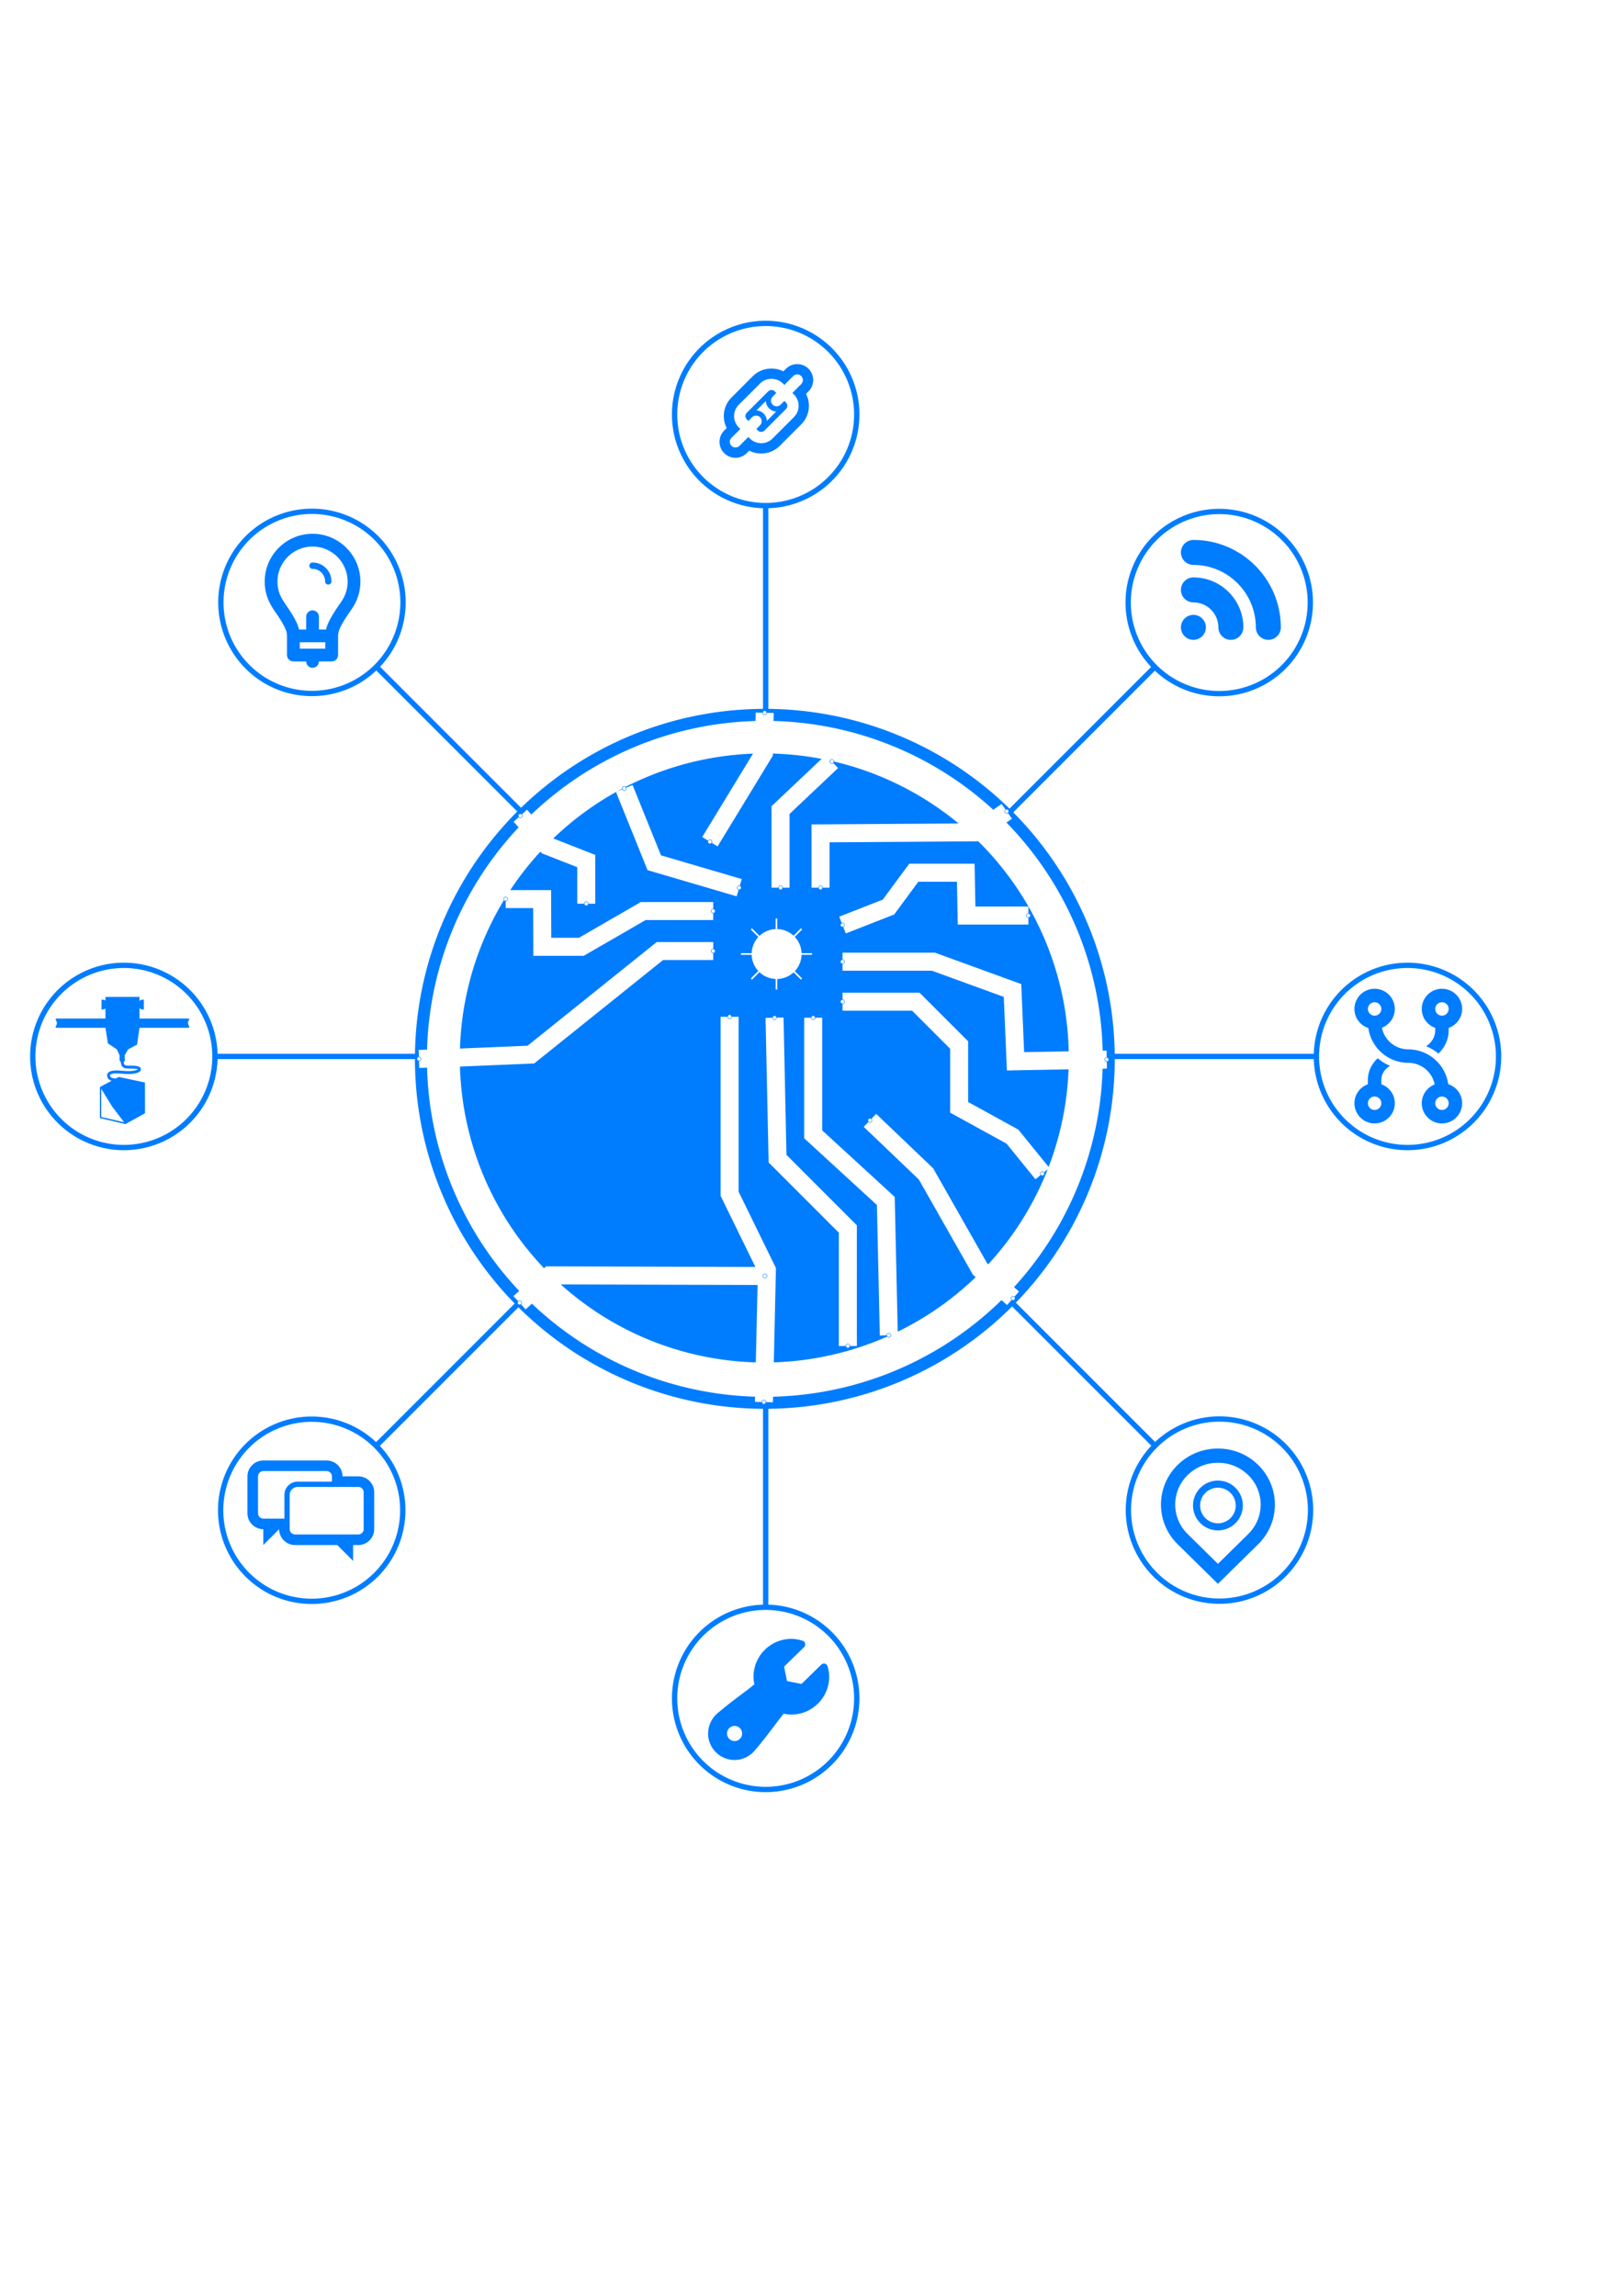 <?xml version="1.0" encoding="UTF-8" standalone="no"?>
<!-- Created with Inkscape (http://www.inkscape.org/) -->

<svg
   xmlns:dc="http://purl.org/dc/elements/1.1/"
   xmlns:cc="http://creativecommons.org/ns#"
   xmlns:rdf="http://www.w3.org/1999/02/22-rdf-syntax-ns#"
   xmlns:svg="http://www.w3.org/2000/svg"
   xmlns="http://www.w3.org/2000/svg"
   xmlns:sodipodi="http://sodipodi.sourceforge.net/DTD/sodipodi-0.dtd"
   xmlns:inkscape="http://www.inkscape.org/namespaces/inkscape"
   width="210mm"
   height="297mm"
   id="svg2"
   version="1.1"
   inkscape:version="0.48.5 r10040"
   sodipodi:docname="logoSOL.svg"
   inkscape:export-filename="D:\Desktop\logoSOL_blanco.png"
   inkscape:export-xdpi="90"
   inkscape:export-ydpi="90">
  <defs
     id="defs4">
    <marker
       inkscape:stockid="Arrow1Lstart"
       orient="auto"
       refY="0.0"
       refX="0.0"
       id="Arrow1Lstart"
       style="overflow:visible">
      <path
         id="path7727"
         d="M 0.0,0.0 L 5.0,-5.0 L -12.5,0.0 L 5.0,5.0 L 0.0,0.0 z "
         style="fill-rule:evenodd;stroke:#000000;stroke-width:1.0pt"
         transform="scale(0.8) translate(12.5,0)" />
    </marker>
    <marker
       id="marker6759"
       orient="auto"
       markerHeight="1.5"
       markerWidth="1.5">
      <path
         transform="matrix(0.15,0,0,0.15,-33.225,-6.729)"
         sodipodi:type="arc"
         style="fill:#ffffff;fill-opacity:1;stroke:#007dff;stroke-width:1;stroke-miterlimit:4;stroke-opacity:1;stroke-dasharray:none;display:inline"
         id="path6721-8-8"
         sodipodi:cx="221.5"
         sodipodi:cy="44.862183"
         sodipodi:rx="4.5"
         sodipodi:ry="4.5"
         d="m 226,44.862 a 4.5,4.5 0 1 1 -9,0 4.5,4.5 0 1 1 9,0 z" />
    </marker>
    <marker
       id="marker4431"
       orient="auto"
       markerHeight="1.5"
       markerWidth="1.5">
      <path
         transform="matrix(0.15,0,0,0.15,-33.225,-6.729)"
         sodipodi:type="arc"
         style="fill:#ffffff;fill-opacity:1;stroke:#007dff;stroke-width:1;stroke-miterlimit:4;stroke-opacity:1;stroke-dasharray:none;display:inline"
         id="path4433"
         sodipodi:cx="221.5"
         sodipodi:cy="44.862183"
         sodipodi:rx="4.5"
         sodipodi:ry="4.5"
         d="m 226,44.862 a 4.5,4.5 0 1 1 -9,0 4.5,4.5 0 1 1 9,0 z" />
    </marker>
    <marker
       id="marker4435"
       orient="auto"
       markerHeight="1.5"
       markerWidth="1.5">
      <path
         transform="matrix(0.15,0,0,0.15,-33.225,-6.729)"
         sodipodi:type="arc"
         style="fill:#ffffff;fill-opacity:1;stroke:#007dff;stroke-width:1;stroke-miterlimit:4;stroke-opacity:1;stroke-dasharray:none;display:inline"
         id="path4437"
         sodipodi:cx="221.5"
         sodipodi:cy="44.862183"
         sodipodi:rx="4.5"
         sodipodi:ry="4.5"
         d="m 226,44.862 a 4.5,4.5 0 1 1 -9,0 4.5,4.5 0 1 1 9,0 z" />
    </marker>
    <marker
       id="marker4439"
       orient="auto"
       markerHeight="1.5"
       markerWidth="1.5">
      <path
         transform="matrix(0.15,0,0,0.15,-33.225,-6.729)"
         sodipodi:type="arc"
         style="fill:#ffffff;fill-opacity:1;stroke:#007dff;stroke-width:1;stroke-miterlimit:4;stroke-opacity:1;stroke-dasharray:none;display:inline"
         id="path4441"
         sodipodi:cx="221.5"
         sodipodi:cy="44.862183"
         sodipodi:rx="4.5"
         sodipodi:ry="4.5"
         d="m 226,44.862 a 4.5,4.5 0 1 1 -9,0 4.5,4.5 0 1 1 9,0 z" />
    </marker>
    <marker
       id="marker4443"
       orient="auto"
       markerHeight="1.5"
       markerWidth="1.5">
      <path
         transform="matrix(0.15,0,0,0.15,-33.225,-6.729)"
         sodipodi:type="arc"
         style="fill:#ffffff;fill-opacity:1;stroke:#007dff;stroke-width:1;stroke-miterlimit:4;stroke-opacity:1;stroke-dasharray:none;display:inline"
         id="path4445"
         sodipodi:cx="221.5"
         sodipodi:cy="44.862183"
         sodipodi:rx="4.5"
         sodipodi:ry="4.5"
         d="m 226,44.862 a 4.5,4.5 0 1 1 -9,0 4.5,4.5 0 1 1 9,0 z" />
    </marker>
    <marker
       id="marker4447"
       orient="auto"
       markerHeight="1.5"
       markerWidth="1.5">
      <path
         transform="matrix(0.15,0,0,0.15,-33.225,-6.729)"
         sodipodi:type="arc"
         style="fill:#ffffff;fill-opacity:1;stroke:#007dff;stroke-width:1;stroke-miterlimit:4;stroke-opacity:1;stroke-dasharray:none;display:inline"
         id="path4449"
         sodipodi:cx="221.5"
         sodipodi:cy="44.862183"
         sodipodi:rx="4.5"
         sodipodi:ry="4.5"
         d="m 226,44.862 a 4.5,4.5 0 1 1 -9,0 4.5,4.5 0 1 1 9,0 z" />
    </marker>
    <marker
       id="marker4451"
       orient="auto"
       markerHeight="1.5"
       markerWidth="1.5">
      <path
         transform="matrix(0.15,0,0,0.15,-33.225,-6.729)"
         sodipodi:type="arc"
         style="fill:#ffffff;fill-opacity:1;stroke:#007dff;stroke-width:1;stroke-miterlimit:4;stroke-opacity:1;stroke-dasharray:none;display:inline"
         id="path4453"
         sodipodi:cx="221.5"
         sodipodi:cy="44.862183"
         sodipodi:rx="4.5"
         sodipodi:ry="4.5"
         d="m 226,44.862 a 4.5,4.5 0 1 1 -9,0 4.5,4.5 0 1 1 9,0 z" />
    </marker>
    <marker
       id="marker4455"
       orient="auto"
       markerHeight="1.5"
       markerWidth="1.5">
      <path
         transform="matrix(0.15,0,0,0.15,-33.225,-6.729)"
         sodipodi:type="arc"
         style="fill:#ffffff;fill-opacity:1;stroke:#007dff;stroke-width:1;stroke-miterlimit:4;stroke-opacity:1;stroke-dasharray:none;display:inline"
         id="path4457"
         sodipodi:cx="221.5"
         sodipodi:cy="44.862183"
         sodipodi:rx="4.5"
         sodipodi:ry="4.5"
         d="m 226,44.862 a 4.5,4.5 0 1 1 -9,0 4.5,4.5 0 1 1 9,0 z" />
    </marker>
    <marker
       id="marker4459"
       orient="auto"
       markerHeight="1.5"
       markerWidth="1.5">
      <path
         transform="matrix(0.15,0,0,0.15,-33.225,-6.729)"
         sodipodi:type="arc"
         style="fill:#ffffff;fill-opacity:1;stroke:#007dff;stroke-width:1;stroke-miterlimit:4;stroke-opacity:1;stroke-dasharray:none;display:inline"
         id="path4461"
         sodipodi:cx="221.5"
         sodipodi:cy="44.862183"
         sodipodi:rx="4.5"
         sodipodi:ry="4.5"
         d="m 226,44.862 a 4.5,4.5 0 1 1 -9,0 4.5,4.5 0 1 1 9,0 z" />
    </marker>
    <marker
       id="marker4463"
       orient="auto"
       markerHeight="1.5"
       markerWidth="1.5">
      <path
         transform="matrix(0.15,0,0,0.15,-33.225,-6.729)"
         sodipodi:type="arc"
         style="fill:#ffffff;fill-opacity:1;stroke:#007dff;stroke-width:1;stroke-miterlimit:4;stroke-opacity:1;stroke-dasharray:none;display:inline"
         id="path4465"
         sodipodi:cx="221.5"
         sodipodi:cy="44.862183"
         sodipodi:rx="4.5"
         sodipodi:ry="4.5"
         d="m 226,44.862 a 4.5,4.5 0 1 1 -9,0 4.5,4.5 0 1 1 9,0 z" />
    </marker>
    <marker
       id="marker4467"
       orient="auto"
       markerHeight="1.5"
       markerWidth="1.5">
      <path
         transform="matrix(0.15,0,0,0.15,-33.225,-6.729)"
         sodipodi:type="arc"
         style="fill:#ffffff;fill-opacity:1;stroke:#007dff;stroke-width:1;stroke-miterlimit:4;stroke-opacity:1;stroke-dasharray:none;display:inline"
         id="path4469"
         sodipodi:cx="221.5"
         sodipodi:cy="44.862183"
         sodipodi:rx="4.5"
         sodipodi:ry="4.5"
         d="m 226,44.862 a 4.5,4.5 0 1 1 -9,0 4.5,4.5 0 1 1 9,0 z" />
    </marker>
    <marker
       id="marker4471"
       orient="auto"
       markerHeight="1.5"
       markerWidth="1.5">
      <path
         transform="matrix(0.15,0,0,0.15,-33.225,-6.729)"
         sodipodi:type="arc"
         style="fill:#ffffff;fill-opacity:1;stroke:#007dff;stroke-width:1;stroke-miterlimit:4;stroke-opacity:1;stroke-dasharray:none;display:inline"
         id="path4473"
         sodipodi:cx="221.5"
         sodipodi:cy="44.862183"
         sodipodi:rx="4.5"
         sodipodi:ry="4.5"
         d="m 226,44.862 a 4.5,4.5 0 1 1 -9,0 4.5,4.5 0 1 1 9,0 z" />
    </marker>
    <marker
       id="marker4475"
       orient="auto"
       markerHeight="1.5"
       markerWidth="1.5">
      <path
         transform="matrix(0.15,0,0,0.15,-33.225,-6.729)"
         sodipodi:type="arc"
         style="fill:#ffffff;fill-opacity:1;stroke:#007dff;stroke-width:1;stroke-miterlimit:4;stroke-opacity:1;stroke-dasharray:none;display:inline"
         id="path4477"
         sodipodi:cx="221.5"
         sodipodi:cy="44.862183"
         sodipodi:rx="4.5"
         sodipodi:ry="4.5"
         d="m 226,44.862 a 4.5,4.5 0 1 1 -9,0 4.5,4.5 0 1 1 9,0 z" />
    </marker>
    <marker
       id="marker4479"
       orient="auto"
       markerHeight="1.5"
       markerWidth="1.5">
      <path
         transform="matrix(0.15,0,0,0.15,-33.225,-6.729)"
         sodipodi:type="arc"
         style="fill:#ffffff;fill-opacity:1;stroke:#007dff;stroke-width:1;stroke-miterlimit:4;stroke-opacity:1;stroke-dasharray:none;display:inline"
         id="path4481"
         sodipodi:cx="221.5"
         sodipodi:cy="44.862183"
         sodipodi:rx="4.5"
         sodipodi:ry="4.5"
         d="m 226,44.862 a 4.5,4.5 0 1 1 -9,0 4.5,4.5 0 1 1 9,0 z" />
    </marker>
    <marker
       id="marker4483"
       orient="auto"
       markerHeight="1.5"
       markerWidth="1.5">
      <path
         transform="matrix(0.15,0,0,0.15,-33.225,-6.729)"
         sodipodi:type="arc"
         style="fill:#ffffff;fill-opacity:1;stroke:#007dff;stroke-width:1;stroke-miterlimit:4;stroke-opacity:1;stroke-dasharray:none;display:inline"
         id="path4485"
         sodipodi:cx="221.5"
         sodipodi:cy="44.862183"
         sodipodi:rx="4.5"
         sodipodi:ry="4.5"
         d="m 226,44.862 a 4.5,4.5 0 1 1 -9,0 4.5,4.5 0 1 1 9,0 z" />
    </marker>
    <marker
       id="marker4487"
       orient="auto"
       markerHeight="1.5"
       markerWidth="1.5">
      <path
         transform="matrix(0.15,0,0,0.15,-33.225,-6.729)"
         sodipodi:type="arc"
         style="fill:#ffffff;fill-opacity:1;stroke:#007dff;stroke-width:1;stroke-miterlimit:4;stroke-opacity:1;stroke-dasharray:none;display:inline"
         id="path4489"
         sodipodi:cx="221.5"
         sodipodi:cy="44.862183"
         sodipodi:rx="4.5"
         sodipodi:ry="4.5"
         d="m 226,44.862 a 4.5,4.5 0 1 1 -9,0 4.5,4.5 0 1 1 9,0 z" />
    </marker>
    <marker
       id="marker4491"
       orient="auto"
       markerHeight="1.5"
       markerWidth="1.5">
      <path
         transform="matrix(0.15,0,0,0.15,-33.225,-6.729)"
         sodipodi:type="arc"
         style="fill:#ffffff;fill-opacity:1;stroke:#007dff;stroke-width:1;stroke-miterlimit:4;stroke-opacity:1;stroke-dasharray:none;display:inline"
         id="path4493"
         sodipodi:cx="221.5"
         sodipodi:cy="44.862183"
         sodipodi:rx="4.5"
         sodipodi:ry="4.5"
         d="m 226,44.862 a 4.5,4.5 0 1 1 -9,0 4.5,4.5 0 1 1 9,0 z" />
    </marker>
    <marker
       id="marker4495"
       orient="auto"
       markerHeight="1.5"
       markerWidth="1.5">
      <path
         transform="matrix(0.15,0,0,0.15,-33.225,-6.729)"
         sodipodi:type="arc"
         style="fill:#ffffff;fill-opacity:1;stroke:#007dff;stroke-width:1;stroke-miterlimit:4;stroke-opacity:1;stroke-dasharray:none;display:inline"
         id="path4497"
         sodipodi:cx="221.5"
         sodipodi:cy="44.862183"
         sodipodi:rx="4.5"
         sodipodi:ry="4.5"
         d="m 226,44.862 a 4.5,4.5 0 1 1 -9,0 4.5,4.5 0 1 1 9,0 z" />
    </marker>
    <marker
       id="marker4499"
       orient="auto"
       markerHeight="1.5"
       markerWidth="1.5">
      <path
         transform="matrix(0.15,0,0,0.15,-33.225,-6.729)"
         sodipodi:type="arc"
         style="fill:#ffffff;fill-opacity:1;stroke:#007dff;stroke-width:1;stroke-miterlimit:4;stroke-opacity:1;stroke-dasharray:none;display:inline"
         id="path4501"
         sodipodi:cx="221.5"
         sodipodi:cy="44.862183"
         sodipodi:rx="4.5"
         sodipodi:ry="4.5"
         d="m 226,44.862 a 4.5,4.5 0 1 1 -9,0 4.5,4.5 0 1 1 9,0 z" />
    </marker>
    <marker
       id="marker4503"
       orient="auto"
       markerHeight="1.5"
       markerWidth="1.5">
      <path
         transform="matrix(0.15,0,0,0.15,-33.225,-6.729)"
         sodipodi:type="arc"
         style="fill:#ffffff;fill-opacity:1;stroke:#007dff;stroke-width:1;stroke-miterlimit:4;stroke-opacity:1;stroke-dasharray:none;display:inline"
         id="path4505"
         sodipodi:cx="221.5"
         sodipodi:cy="44.862183"
         sodipodi:rx="4.5"
         sodipodi:ry="4.5"
         d="m 226,44.862 a 4.5,4.5 0 1 1 -9,0 4.5,4.5 0 1 1 9,0 z" />
    </marker>
    <marker
       id="marker4507"
       orient="auto"
       markerHeight="1.5"
       markerWidth="1.5">
      <path
         transform="matrix(0.15,0,0,0.15,-33.225,-6.729)"
         sodipodi:type="arc"
         style="fill:#ffffff;fill-opacity:1;stroke:#007dff;stroke-width:1;stroke-miterlimit:4;stroke-opacity:1;stroke-dasharray:none;display:inline"
         id="path4509"
         sodipodi:cx="221.5"
         sodipodi:cy="44.862183"
         sodipodi:rx="4.5"
         sodipodi:ry="4.5"
         d="m 226,44.862 a 4.5,4.5 0 1 1 -9,0 4.5,4.5 0 1 1 9,0 z" />
    </marker>
    <marker
       id="marker4511"
       orient="auto"
       markerHeight="1.5"
       markerWidth="1.5">
      <path
         transform="matrix(0.15,0,0,0.15,-33.225,-6.729)"
         sodipodi:type="arc"
         style="fill:#ffffff;fill-opacity:1;stroke:#007dff;stroke-width:1;stroke-miterlimit:4;stroke-opacity:1;stroke-dasharray:none;display:inline"
         id="path4513"
         sodipodi:cx="221.5"
         sodipodi:cy="44.862183"
         sodipodi:rx="4.5"
         sodipodi:ry="4.5"
         d="m 226,44.862 a 4.5,4.5 0 1 1 -9,0 4.5,4.5 0 1 1 9,0 z" />
    </marker>
    <marker
       id="marker4515"
       orient="auto"
       markerHeight="1.5"
       markerWidth="1.5">
      <path
         transform="matrix(0.15,0,0,0.15,-33.225,-6.729)"
         sodipodi:type="arc"
         style="fill:#ffffff;fill-opacity:1;stroke:#007dff;stroke-width:1;stroke-miterlimit:4;stroke-opacity:1;stroke-dasharray:none;display:inline"
         id="path4517"
         sodipodi:cx="221.5"
         sodipodi:cy="44.862183"
         sodipodi:rx="4.5"
         sodipodi:ry="4.5"
         d="m 226,44.862 a 4.5,4.5 0 1 1 -9,0 4.5,4.5 0 1 1 9,0 z" />
    </marker>
    <marker
       id="marker4519"
       orient="auto"
       markerHeight="1.5"
       markerWidth="1.5">
      <path
         transform="matrix(0.15,0,0,0.15,-33.225,-6.729)"
         sodipodi:type="arc"
         style="fill:#ffffff;fill-opacity:1;stroke:#007dff;stroke-width:1;stroke-miterlimit:4;stroke-opacity:1;stroke-dasharray:none;display:inline"
         id="path4521"
         sodipodi:cx="221.5"
         sodipodi:cy="44.862183"
         sodipodi:rx="4.5"
         sodipodi:ry="4.5"
         d="m 226,44.862 a 4.5,4.5 0 1 1 -9,0 4.5,4.5 0 1 1 9,0 z" />
    </marker>
    <marker
       id="marker4523"
       orient="auto"
       markerHeight="1.5"
       markerWidth="1.5">
      <path
         transform="matrix(0.15,0,0,0.15,-33.225,-6.729)"
         sodipodi:type="arc"
         style="fill:#ffffff;fill-opacity:1;stroke:#007dff;stroke-width:1;stroke-miterlimit:4;stroke-opacity:1;stroke-dasharray:none;display:inline"
         id="path4525"
         sodipodi:cx="221.5"
         sodipodi:cy="44.862183"
         sodipodi:rx="4.5"
         sodipodi:ry="4.5"
         d="m 226,44.862 a 4.5,4.5 0 1 1 -9,0 4.5,4.5 0 1 1 9,0 z" />
    </marker>
    <marker
       id="marker4527"
       orient="auto"
       markerHeight="1.5"
       markerWidth="1.5">
      <path
         transform="matrix(0.15,0,0,0.15,-33.225,-6.729)"
         sodipodi:type="arc"
         style="fill:#ffffff;fill-opacity:1;stroke:#007dff;stroke-width:1;stroke-miterlimit:4;stroke-opacity:1;stroke-dasharray:none;display:inline"
         id="path4529"
         sodipodi:cx="221.5"
         sodipodi:cy="44.862183"
         sodipodi:rx="4.5"
         sodipodi:ry="4.5"
         d="m 226,44.862 a 4.5,4.5 0 1 1 -9,0 4.5,4.5 0 1 1 9,0 z" />
    </marker>
    <marker
       id="marker4531"
       orient="auto"
       markerHeight="1.5"
       markerWidth="1.5">
      <path
         transform="matrix(0.15,0,0,0.15,-33.225,-6.729)"
         sodipodi:type="arc"
         style="fill:#ffffff;fill-opacity:1;stroke:#007dff;stroke-width:1;stroke-miterlimit:4;stroke-opacity:1;stroke-dasharray:none;display:inline"
         id="path4533"
         sodipodi:cx="221.5"
         sodipodi:cy="44.862183"
         sodipodi:rx="4.5"
         sodipodi:ry="4.5"
         d="m 226,44.862 a 4.5,4.5 0 1 1 -9,0 4.5,4.5 0 1 1 9,0 z" />
    </marker>
    <marker
       id="marker4535"
       orient="auto"
       markerHeight="1.5"
       markerWidth="1.5">
      <path
         transform="matrix(0.15,0,0,0.15,-33.225,-6.729)"
         sodipodi:type="arc"
         style="fill:#ffffff;fill-opacity:1;stroke:#007dff;stroke-width:1;stroke-miterlimit:4;stroke-opacity:1;stroke-dasharray:none;display:inline"
         id="path4537"
         sodipodi:cx="221.5"
         sodipodi:cy="44.862183"
         sodipodi:rx="4.5"
         sodipodi:ry="4.5"
         d="m 226,44.862 a 4.5,4.5 0 1 1 -9,0 4.5,4.5 0 1 1 9,0 z" />
    </marker>
    <marker
       id="marker4539"
       orient="auto"
       markerHeight="1.5"
       markerWidth="1.5">
      <path
         transform="matrix(0.15,0,0,0.15,-33.225,-6.729)"
         sodipodi:type="arc"
         style="fill:#ffffff;fill-opacity:1;stroke:#007dff;stroke-width:1;stroke-miterlimit:4;stroke-opacity:1;stroke-dasharray:none;display:inline"
         id="path4541"
         sodipodi:cx="221.5"
         sodipodi:cy="44.862183"
         sodipodi:rx="4.5"
         sodipodi:ry="4.5"
         d="m 226,44.862 a 4.5,4.5 0 1 1 -9,0 4.5,4.5 0 1 1 9,0 z" />
    </marker>
    <marker
       id="marker4543"
       orient="auto"
       markerHeight="1.5"
       markerWidth="1.5">
      <path
         transform="matrix(0.15,0,0,0.15,-33.225,-6.729)"
         sodipodi:type="arc"
         style="fill:#ffffff;fill-opacity:1;stroke:#007dff;stroke-width:1;stroke-miterlimit:4;stroke-opacity:1;stroke-dasharray:none;display:inline"
         id="path4545"
         sodipodi:cx="221.5"
         sodipodi:cy="44.862183"
         sodipodi:rx="4.5"
         sodipodi:ry="4.5"
         d="m 226,44.862 a 4.5,4.5 0 1 1 -9,0 4.5,4.5 0 1 1 9,0 z" />
    </marker>
    <marker
       id="marker4547"
       orient="auto"
       markerHeight="1.5"
       markerWidth="1.5">
      <path
         transform="matrix(0.15,0,0,0.15,-33.225,-6.729)"
         sodipodi:type="arc"
         style="fill:#ffffff;fill-opacity:1;stroke:#007dff;stroke-width:1;stroke-miterlimit:4;stroke-opacity:1;stroke-dasharray:none;display:inline"
         id="path4549"
         sodipodi:cx="221.5"
         sodipodi:cy="44.862183"
         sodipodi:rx="4.5"
         sodipodi:ry="4.5"
         d="m 226,44.862 a 4.5,4.5 0 1 1 -9,0 4.5,4.5 0 1 1 9,0 z" />
    </marker>
    <marker
       id="marker4551"
       orient="auto"
       markerHeight="1.5"
       markerWidth="1.5">
      <path
         transform="matrix(0.15,0,0,0.15,-33.225,-6.729)"
         sodipodi:type="arc"
         style="fill:#ffffff;fill-opacity:1;stroke:#007dff;stroke-width:1;stroke-miterlimit:4;stroke-opacity:1;stroke-dasharray:none;display:inline"
         id="path4553"
         sodipodi:cx="221.5"
         sodipodi:cy="44.862183"
         sodipodi:rx="4.5"
         sodipodi:ry="4.5"
         d="m 226,44.862 a 4.5,4.5 0 1 1 -9,0 4.5,4.5 0 1 1 9,0 z" />
    </marker>
    <marker
       id="marker6759-3"
       orient="auto"
       markerHeight="1.5"
       markerWidth="1.5">
      <path
         transform="matrix(0.15,0,0,0.15,-33.225,-6.729)"
         sodipodi:type="arc"
         style="fill:#ffffff;fill-opacity:1;stroke:#007dff;stroke-width:1;stroke-miterlimit:4;stroke-opacity:1;stroke-dasharray:none;display:inline"
         id="path6721-8-8-3"
         sodipodi:cx="221.5"
         sodipodi:cy="44.862183"
         sodipodi:rx="4.5"
         sodipodi:ry="4.5"
         d="m 226,44.862 a 4.5,4.5 0 1 1 -9,0 4.5,4.5 0 1 1 9,0 z" />
    </marker>
    <marker
       id="marker4924"
       orient="auto"
       markerHeight="1.5"
       markerWidth="1.5">
      <path
         transform="matrix(0.15,0,0,0.15,-33.225,-6.729)"
         sodipodi:type="arc"
         style="fill:#ffffff;fill-opacity:1;stroke:#007dff;stroke-width:1;stroke-miterlimit:4;stroke-opacity:1;stroke-dasharray:none;display:inline"
         id="path4926"
         sodipodi:cx="221.5"
         sodipodi:cy="44.862183"
         sodipodi:rx="4.5"
         sodipodi:ry="4.5"
         d="m 226,44.862 a 4.5,4.5 0 1 1 -9,0 4.5,4.5 0 1 1 9,0 z" />
    </marker>
    <marker
       id="marker4928"
       orient="auto"
       markerHeight="1.5"
       markerWidth="1.5">
      <path
         transform="matrix(0.15,0,0,0.15,-33.225,-6.729)"
         sodipodi:type="arc"
         style="fill:#ffffff;fill-opacity:1;stroke:#007dff;stroke-width:1;stroke-miterlimit:4;stroke-opacity:1;stroke-dasharray:none;display:inline"
         id="path4930"
         sodipodi:cx="221.5"
         sodipodi:cy="44.862183"
         sodipodi:rx="4.5"
         sodipodi:ry="4.5"
         d="m 226,44.862 a 4.5,4.5 0 1 1 -9,0 4.5,4.5 0 1 1 9,0 z" />
    </marker>
    <marker
       id="marker4932"
       orient="auto"
       markerHeight="1.5"
       markerWidth="1.5">
      <path
         transform="matrix(0.15,0,0,0.15,-33.225,-6.729)"
         sodipodi:type="arc"
         style="fill:#ffffff;fill-opacity:1;stroke:#007dff;stroke-width:1;stroke-miterlimit:4;stroke-opacity:1;stroke-dasharray:none;display:inline"
         id="path4934"
         sodipodi:cx="221.5"
         sodipodi:cy="44.862183"
         sodipodi:rx="4.5"
         sodipodi:ry="4.5"
         d="m 226,44.862 a 4.5,4.5 0 1 1 -9,0 4.5,4.5 0 1 1 9,0 z" />
    </marker>
    <marker
       id="marker4936"
       orient="auto"
       markerHeight="1.5"
       markerWidth="1.5">
      <path
         transform="matrix(0.15,0,0,0.15,-33.225,-6.729)"
         sodipodi:type="arc"
         style="fill:#ffffff;fill-opacity:1;stroke:#007dff;stroke-width:1;stroke-miterlimit:4;stroke-opacity:1;stroke-dasharray:none;display:inline"
         id="path4938"
         sodipodi:cx="221.5"
         sodipodi:cy="44.862183"
         sodipodi:rx="4.5"
         sodipodi:ry="4.5"
         d="m 226,44.862 a 4.5,4.5 0 1 1 -9,0 4.5,4.5 0 1 1 9,0 z" />
    </marker>
    <marker
       id="marker4940"
       orient="auto"
       markerHeight="1.5"
       markerWidth="1.5">
      <path
         transform="matrix(0.15,0,0,0.15,-33.225,-6.729)"
         sodipodi:type="arc"
         style="fill:#ffffff;fill-opacity:1;stroke:#007dff;stroke-width:1;stroke-miterlimit:4;stroke-opacity:1;stroke-dasharray:none;display:inline"
         id="path4942"
         sodipodi:cx="221.5"
         sodipodi:cy="44.862183"
         sodipodi:rx="4.5"
         sodipodi:ry="4.5"
         d="m 226,44.862 a 4.5,4.5 0 1 1 -9,0 4.5,4.5 0 1 1 9,0 z" />
    </marker>
    <marker
       id="marker4944"
       orient="auto"
       markerHeight="1.5"
       markerWidth="1.5">
      <path
         transform="matrix(0.15,0,0,0.15,-33.225,-6.729)"
         sodipodi:type="arc"
         style="fill:#ffffff;fill-opacity:1;stroke:#007dff;stroke-width:1;stroke-miterlimit:4;stroke-opacity:1;stroke-dasharray:none;display:inline"
         id="path4946"
         sodipodi:cx="221.5"
         sodipodi:cy="44.862183"
         sodipodi:rx="4.5"
         sodipodi:ry="4.5"
         d="m 226,44.862 a 4.5,4.5 0 1 1 -9,0 4.5,4.5 0 1 1 9,0 z" />
    </marker>
    <marker
       id="marker4948"
       orient="auto"
       markerHeight="1.5"
       markerWidth="1.5">
      <path
         transform="matrix(0.15,0,0,0.15,-33.225,-6.729)"
         sodipodi:type="arc"
         style="fill:#ffffff;fill-opacity:1;stroke:#007dff;stroke-width:1;stroke-miterlimit:4;stroke-opacity:1;stroke-dasharray:none;display:inline"
         id="path4950"
         sodipodi:cx="221.5"
         sodipodi:cy="44.862183"
         sodipodi:rx="4.5"
         sodipodi:ry="4.5"
         d="m 226,44.862 a 4.5,4.5 0 1 1 -9,0 4.5,4.5 0 1 1 9,0 z" />
    </marker>
    <marker
       id="marker4952"
       orient="auto"
       markerHeight="1.5"
       markerWidth="1.5">
      <path
         transform="matrix(0.15,0,0,0.15,-33.225,-6.729)"
         sodipodi:type="arc"
         style="fill:#ffffff;fill-opacity:1;stroke:#007dff;stroke-width:1;stroke-miterlimit:4;stroke-opacity:1;stroke-dasharray:none;display:inline"
         id="path4954"
         sodipodi:cx="221.5"
         sodipodi:cy="44.862183"
         sodipodi:rx="4.5"
         sodipodi:ry="4.5"
         d="m 226,44.862 a 4.5,4.5 0 1 1 -9,0 4.5,4.5 0 1 1 9,0 z" />
    </marker>
    <marker
       id="marker4956"
       orient="auto"
       markerHeight="1.5"
       markerWidth="1.5">
      <path
         transform="matrix(0.15,0,0,0.15,-33.225,-6.729)"
         sodipodi:type="arc"
         style="fill:#ffffff;fill-opacity:1;stroke:#007dff;stroke-width:1;stroke-miterlimit:4;stroke-opacity:1;stroke-dasharray:none;display:inline"
         id="path4958"
         sodipodi:cx="221.5"
         sodipodi:cy="44.862183"
         sodipodi:rx="4.5"
         sodipodi:ry="4.5"
         d="m 226,44.862 a 4.5,4.5 0 1 1 -9,0 4.5,4.5 0 1 1 9,0 z" />
    </marker>
    <marker
       id="marker4960"
       orient="auto"
       markerHeight="1.5"
       markerWidth="1.5">
      <path
         transform="matrix(0.15,0,0,0.15,-33.225,-6.729)"
         sodipodi:type="arc"
         style="fill:#ffffff;fill-opacity:1;stroke:#007dff;stroke-width:1;stroke-miterlimit:4;stroke-opacity:1;stroke-dasharray:none;display:inline"
         id="path4962"
         sodipodi:cx="221.5"
         sodipodi:cy="44.862183"
         sodipodi:rx="4.5"
         sodipodi:ry="4.5"
         d="m 226,44.862 a 4.5,4.5 0 1 1 -9,0 4.5,4.5 0 1 1 9,0 z" />
    </marker>
    <marker
       id="marker4964"
       orient="auto"
       markerHeight="1.5"
       markerWidth="1.5">
      <path
         transform="matrix(0.15,0,0,0.15,-33.225,-6.729)"
         sodipodi:type="arc"
         style="fill:#ffffff;fill-opacity:1;stroke:#007dff;stroke-width:1;stroke-miterlimit:4;stroke-opacity:1;stroke-dasharray:none;display:inline"
         id="path4966"
         sodipodi:cx="221.5"
         sodipodi:cy="44.862183"
         sodipodi:rx="4.5"
         sodipodi:ry="4.5"
         d="m 226,44.862 a 4.5,4.5 0 1 1 -9,0 4.5,4.5 0 1 1 9,0 z" />
    </marker>
    <marker
       id="marker4968"
       orient="auto"
       markerHeight="1.5"
       markerWidth="1.5">
      <path
         transform="matrix(0.15,0,0,0.15,-33.225,-6.729)"
         sodipodi:type="arc"
         style="fill:#ffffff;fill-opacity:1;stroke:#007dff;stroke-width:1;stroke-miterlimit:4;stroke-opacity:1;stroke-dasharray:none;display:inline"
         id="path4970"
         sodipodi:cx="221.5"
         sodipodi:cy="44.862183"
         sodipodi:rx="4.5"
         sodipodi:ry="4.5"
         d="m 226,44.862 a 4.5,4.5 0 1 1 -9,0 4.5,4.5 0 1 1 9,0 z" />
    </marker>
    <marker
       id="marker4972"
       orient="auto"
       markerHeight="1.5"
       markerWidth="1.5">
      <path
         transform="matrix(0.15,0,0,0.15,-33.225,-6.729)"
         sodipodi:type="arc"
         style="fill:#ffffff;fill-opacity:1;stroke:#007dff;stroke-width:1;stroke-miterlimit:4;stroke-opacity:1;stroke-dasharray:none;display:inline"
         id="path4974"
         sodipodi:cx="221.5"
         sodipodi:cy="44.862183"
         sodipodi:rx="4.5"
         sodipodi:ry="4.5"
         d="m 226,44.862 a 4.5,4.5 0 1 1 -9,0 4.5,4.5 0 1 1 9,0 z" />
    </marker>
    <marker
       id="marker4976"
       orient="auto"
       markerHeight="1.5"
       markerWidth="1.5">
      <path
         transform="matrix(0.15,0,0,0.15,-33.225,-6.729)"
         sodipodi:type="arc"
         style="fill:#ffffff;fill-opacity:1;stroke:#007dff;stroke-width:1;stroke-miterlimit:4;stroke-opacity:1;stroke-dasharray:none;display:inline"
         id="path4978"
         sodipodi:cx="221.5"
         sodipodi:cy="44.862183"
         sodipodi:rx="4.5"
         sodipodi:ry="4.5"
         d="m 226,44.862 a 4.5,4.5 0 1 1 -9,0 4.5,4.5 0 1 1 9,0 z" />
    </marker>
    <marker
       id="marker4980"
       orient="auto"
       markerHeight="1.5"
       markerWidth="1.5">
      <path
         transform="matrix(0.15,0,0,0.15,-33.225,-6.729)"
         sodipodi:type="arc"
         style="fill:#ffffff;fill-opacity:1;stroke:#007dff;stroke-width:1;stroke-miterlimit:4;stroke-opacity:1;stroke-dasharray:none;display:inline"
         id="path4982"
         sodipodi:cx="221.5"
         sodipodi:cy="44.862183"
         sodipodi:rx="4.5"
         sodipodi:ry="4.5"
         d="m 226,44.862 a 4.5,4.5 0 1 1 -9,0 4.5,4.5 0 1 1 9,0 z" />
    </marker>
    <marker
       id="marker4984"
       orient="auto"
       markerHeight="1.5"
       markerWidth="1.5">
      <path
         transform="matrix(0.15,0,0,0.15,-33.225,-6.729)"
         sodipodi:type="arc"
         style="fill:#ffffff;fill-opacity:1;stroke:#007dff;stroke-width:1;stroke-miterlimit:4;stroke-opacity:1;stroke-dasharray:none;display:inline"
         id="path4986"
         sodipodi:cx="221.5"
         sodipodi:cy="44.862183"
         sodipodi:rx="4.5"
         sodipodi:ry="4.5"
         d="m 226,44.862 a 4.5,4.5 0 1 1 -9,0 4.5,4.5 0 1 1 9,0 z" />
    </marker>
    <marker
       id="marker4988"
       orient="auto"
       markerHeight="1.5"
       markerWidth="1.5">
      <path
         transform="matrix(0.15,0,0,0.15,-33.225,-6.729)"
         sodipodi:type="arc"
         style="fill:#ffffff;fill-opacity:1;stroke:#007dff;stroke-width:1;stroke-miterlimit:4;stroke-opacity:1;stroke-dasharray:none;display:inline"
         id="path4990"
         sodipodi:cx="221.5"
         sodipodi:cy="44.862183"
         sodipodi:rx="4.5"
         sodipodi:ry="4.5"
         d="m 226,44.862 a 4.5,4.5 0 1 1 -9,0 4.5,4.5 0 1 1 9,0 z" />
    </marker>
    <marker
       id="marker4992"
       orient="auto"
       markerHeight="1.5"
       markerWidth="1.5">
      <path
         transform="matrix(0.15,0,0,0.15,-33.225,-6.729)"
         sodipodi:type="arc"
         style="fill:#ffffff;fill-opacity:1;stroke:#007dff;stroke-width:1;stroke-miterlimit:4;stroke-opacity:1;stroke-dasharray:none;display:inline"
         id="path4994"
         sodipodi:cx="221.5"
         sodipodi:cy="44.862183"
         sodipodi:rx="4.5"
         sodipodi:ry="4.5"
         d="m 226,44.862 a 4.5,4.5 0 1 1 -9,0 4.5,4.5 0 1 1 9,0 z" />
    </marker>
    <marker
       id="marker4996"
       orient="auto"
       markerHeight="1.5"
       markerWidth="1.5">
      <path
         transform="matrix(0.15,0,0,0.15,-33.225,-6.729)"
         sodipodi:type="arc"
         style="fill:#ffffff;fill-opacity:1;stroke:#007dff;stroke-width:1;stroke-miterlimit:4;stroke-opacity:1;stroke-dasharray:none;display:inline"
         id="path4998"
         sodipodi:cx="221.5"
         sodipodi:cy="44.862183"
         sodipodi:rx="4.5"
         sodipodi:ry="4.5"
         d="m 226,44.862 a 4.5,4.5 0 1 1 -9,0 4.5,4.5 0 1 1 9,0 z" />
    </marker>
    <marker
       id="marker5000"
       orient="auto"
       markerHeight="1.5"
       markerWidth="1.5">
      <path
         transform="matrix(0.15,0,0,0.15,-33.225,-6.729)"
         sodipodi:type="arc"
         style="fill:#ffffff;fill-opacity:1;stroke:#007dff;stroke-width:1;stroke-miterlimit:4;stroke-opacity:1;stroke-dasharray:none;display:inline"
         id="path5002"
         sodipodi:cx="221.5"
         sodipodi:cy="44.862183"
         sodipodi:rx="4.5"
         sodipodi:ry="4.5"
         d="m 226,44.862 a 4.5,4.5 0 1 1 -9,0 4.5,4.5 0 1 1 9,0 z" />
    </marker>
    <marker
       id="marker5004"
       orient="auto"
       markerHeight="1.5"
       markerWidth="1.5">
      <path
         transform="matrix(0.15,0,0,0.15,-33.225,-6.729)"
         sodipodi:type="arc"
         style="fill:#ffffff;fill-opacity:1;stroke:#007dff;stroke-width:1;stroke-miterlimit:4;stroke-opacity:1;stroke-dasharray:none;display:inline"
         id="path5006"
         sodipodi:cx="221.5"
         sodipodi:cy="44.862183"
         sodipodi:rx="4.5"
         sodipodi:ry="4.5"
         d="m 226,44.862 a 4.5,4.5 0 1 1 -9,0 4.5,4.5 0 1 1 9,0 z" />
    </marker>
    <marker
       id="marker5008"
       orient="auto"
       markerHeight="1.5"
       markerWidth="1.5">
      <path
         transform="matrix(0.15,0,0,0.15,-33.225,-6.729)"
         sodipodi:type="arc"
         style="fill:#ffffff;fill-opacity:1;stroke:#007dff;stroke-width:1;stroke-miterlimit:4;stroke-opacity:1;stroke-dasharray:none;display:inline"
         id="path5010"
         sodipodi:cx="221.5"
         sodipodi:cy="44.862183"
         sodipodi:rx="4.5"
         sodipodi:ry="4.5"
         d="m 226,44.862 a 4.5,4.5 0 1 1 -9,0 4.5,4.5 0 1 1 9,0 z" />
    </marker>
    <marker
       id="marker5012"
       orient="auto"
       markerHeight="1.5"
       markerWidth="1.5">
      <path
         transform="matrix(0.15,0,0,0.15,-33.225,-6.729)"
         sodipodi:type="arc"
         style="fill:#ffffff;fill-opacity:1;stroke:#007dff;stroke-width:1;stroke-miterlimit:4;stroke-opacity:1;stroke-dasharray:none;display:inline"
         id="path5014"
         sodipodi:cx="221.5"
         sodipodi:cy="44.862183"
         sodipodi:rx="4.5"
         sodipodi:ry="4.5"
         d="m 226,44.862 a 4.5,4.5 0 1 1 -9,0 4.5,4.5 0 1 1 9,0 z" />
    </marker>
    <marker
       id="marker5016"
       orient="auto"
       markerHeight="1.5"
       markerWidth="1.5">
      <path
         transform="matrix(0.15,0,0,0.15,-33.225,-6.729)"
         sodipodi:type="arc"
         style="fill:#ffffff;fill-opacity:1;stroke:#007dff;stroke-width:1;stroke-miterlimit:4;stroke-opacity:1;stroke-dasharray:none;display:inline"
         id="path5018"
         sodipodi:cx="221.5"
         sodipodi:cy="44.862183"
         sodipodi:rx="4.5"
         sodipodi:ry="4.5"
         d="m 226,44.862 a 4.5,4.5 0 1 1 -9,0 4.5,4.5 0 1 1 9,0 z" />
    </marker>
    <marker
       id="marker5020"
       orient="auto"
       markerHeight="1.5"
       markerWidth="1.5">
      <path
         transform="matrix(0.15,0,0,0.15,-33.225,-6.729)"
         sodipodi:type="arc"
         style="fill:#ffffff;fill-opacity:1;stroke:#007dff;stroke-width:1;stroke-miterlimit:4;stroke-opacity:1;stroke-dasharray:none;display:inline"
         id="path5022"
         sodipodi:cx="221.5"
         sodipodi:cy="44.862183"
         sodipodi:rx="4.5"
         sodipodi:ry="4.5"
         d="m 226,44.862 a 4.5,4.5 0 1 1 -9,0 4.5,4.5 0 1 1 9,0 z" />
    </marker>
    <marker
       id="marker5024"
       orient="auto"
       markerHeight="1.5"
       markerWidth="1.5">
      <path
         transform="matrix(0.15,0,0,0.15,-33.225,-6.729)"
         sodipodi:type="arc"
         style="fill:#ffffff;fill-opacity:1;stroke:#007dff;stroke-width:1;stroke-miterlimit:4;stroke-opacity:1;stroke-dasharray:none;display:inline"
         id="path5026"
         sodipodi:cx="221.5"
         sodipodi:cy="44.862183"
         sodipodi:rx="4.5"
         sodipodi:ry="4.5"
         d="m 226,44.862 a 4.5,4.5 0 1 1 -9,0 4.5,4.5 0 1 1 9,0 z" />
    </marker>
    <marker
       id="marker5028"
       orient="auto"
       markerHeight="1.5"
       markerWidth="1.5">
      <path
         transform="matrix(0.15,0,0,0.15,-33.225,-6.729)"
         sodipodi:type="arc"
         style="fill:#ffffff;fill-opacity:1;stroke:#007dff;stroke-width:1;stroke-miterlimit:4;stroke-opacity:1;stroke-dasharray:none;display:inline"
         id="path5030"
         sodipodi:cx="221.5"
         sodipodi:cy="44.862183"
         sodipodi:rx="4.5"
         sodipodi:ry="4.5"
         d="m 226,44.862 a 4.5,4.5 0 1 1 -9,0 4.5,4.5 0 1 1 9,0 z" />
    </marker>
    <marker
       id="marker5032"
       orient="auto"
       markerHeight="1.5"
       markerWidth="1.5">
      <path
         transform="matrix(0.15,0,0,0.15,-33.225,-6.729)"
         sodipodi:type="arc"
         style="fill:#ffffff;fill-opacity:1;stroke:#007dff;stroke-width:1;stroke-miterlimit:4;stroke-opacity:1;stroke-dasharray:none;display:inline"
         id="path5034"
         sodipodi:cx="221.5"
         sodipodi:cy="44.862183"
         sodipodi:rx="4.5"
         sodipodi:ry="4.5"
         d="m 226,44.862 a 4.5,4.5 0 1 1 -9,0 4.5,4.5 0 1 1 9,0 z" />
    </marker>
    <marker
       id="marker5036"
       orient="auto"
       markerHeight="1.5"
       markerWidth="1.5">
      <path
         transform="matrix(0.15,0,0,0.15,-33.225,-6.729)"
         sodipodi:type="arc"
         style="fill:#ffffff;fill-opacity:1;stroke:#007dff;stroke-width:1;stroke-miterlimit:4;stroke-opacity:1;stroke-dasharray:none;display:inline"
         id="path5038"
         sodipodi:cx="221.5"
         sodipodi:cy="44.862183"
         sodipodi:rx="4.5"
         sodipodi:ry="4.5"
         d="m 226,44.862 a 4.5,4.5 0 1 1 -9,0 4.5,4.5 0 1 1 9,0 z" />
    </marker>
    <marker
       id="marker5040"
       orient="auto"
       markerHeight="1.5"
       markerWidth="1.5">
      <path
         transform="matrix(0.15,0,0,0.15,-33.225,-6.729)"
         sodipodi:type="arc"
         style="fill:#ffffff;fill-opacity:1;stroke:#007dff;stroke-width:1;stroke-miterlimit:4;stroke-opacity:1;stroke-dasharray:none;display:inline"
         id="path5042"
         sodipodi:cx="221.5"
         sodipodi:cy="44.862183"
         sodipodi:rx="4.5"
         sodipodi:ry="4.5"
         d="m 226,44.862 a 4.5,4.5 0 1 1 -9,0 4.5,4.5 0 1 1 9,0 z" />
    </marker>
    <marker
       id="marker5044"
       orient="auto"
       markerHeight="1.5"
       markerWidth="1.5">
      <path
         transform="matrix(0.15,0,0,0.15,-33.225,-6.729)"
         sodipodi:type="arc"
         style="fill:#ffffff;fill-opacity:1;stroke:#007dff;stroke-width:1;stroke-miterlimit:4;stroke-opacity:1;stroke-dasharray:none;display:inline"
         id="path5046"
         sodipodi:cx="221.5"
         sodipodi:cy="44.862183"
         sodipodi:rx="4.5"
         sodipodi:ry="4.5"
         d="m 226,44.862 a 4.5,4.5 0 1 1 -9,0 4.5,4.5 0 1 1 9,0 z" />
    </marker>
    <marker
       id="marker6759-4"
       orient="auto"
       markerHeight="1.5"
       markerWidth="1.5">
      <path
         transform="matrix(0.15,0,0,0.15,-33.225,-6.729)"
         sodipodi:type="arc"
         style="fill:#ffffff;fill-opacity:1;stroke:#007dff;stroke-width:1;stroke-miterlimit:4;stroke-opacity:1;stroke-dasharray:none;display:inline"
         id="path6721-8-8-1"
         sodipodi:cx="221.5"
         sodipodi:cy="44.862183"
         sodipodi:rx="4.5"
         sodipodi:ry="4.5"
         d="m 226,44.862 a 4.5,4.5 0 1 1 -9,0 4.5,4.5 0 1 1 9,0 z" />
    </marker>
    <marker
       id="marker5269"
       orient="auto"
       markerHeight="1.5"
       markerWidth="1.5">
      <path
         transform="matrix(0.15,0,0,0.15,-33.225,-6.729)"
         sodipodi:type="arc"
         style="fill:#ffffff;fill-opacity:1;stroke:#007dff;stroke-width:1;stroke-miterlimit:4;stroke-opacity:1;stroke-dasharray:none;display:inline"
         id="path5271"
         sodipodi:cx="221.5"
         sodipodi:cy="44.862183"
         sodipodi:rx="4.5"
         sodipodi:ry="4.5"
         d="m 226,44.862 a 4.5,4.5 0 1 1 -9,0 4.5,4.5 0 1 1 9,0 z" />
    </marker>
    <marker
       id="marker6759-1"
       orient="auto"
       markerHeight="1.5"
       markerWidth="1.5">
      <path
         transform="matrix(0.15,0,0,0.15,-33.225,-6.729)"
         sodipodi:type="arc"
         style="fill:#ffffff;fill-opacity:1;stroke:#007dff;stroke-width:1;stroke-miterlimit:4;stroke-opacity:1;stroke-dasharray:none;display:inline"
         id="path6721-8-8-6"
         sodipodi:cx="221.5"
         sodipodi:cy="44.862183"
         sodipodi:rx="4.5"
         sodipodi:ry="4.5"
         d="m 226,44.862 a 4.5,4.5 0 1 1 -9,0 4.5,4.5 0 1 1 9,0 z" />
    </marker>
    <marker
       id="marker5689"
       orient="auto"
       markerHeight="1.5"
       markerWidth="1.5">
      <path
         transform="matrix(0.15,0,0,0.15,-33.225,-6.729)"
         sodipodi:type="arc"
         style="fill:#ffffff;fill-opacity:1;stroke:#007dff;stroke-width:1;stroke-miterlimit:4;stroke-opacity:1;stroke-dasharray:none;display:inline"
         id="path5691"
         sodipodi:cx="221.5"
         sodipodi:cy="44.862183"
         sodipodi:rx="4.5"
         sodipodi:ry="4.5"
         d="m 226,44.862 a 4.5,4.5 0 1 1 -9,0 4.5,4.5 0 1 1 9,0 z" />
    </marker>
    <marker
       id="marker5693"
       orient="auto"
       markerHeight="1.5"
       markerWidth="1.5">
      <path
         transform="matrix(0.15,0,0,0.15,-33.225,-6.729)"
         sodipodi:type="arc"
         style="fill:#ffffff;fill-opacity:1;stroke:#007dff;stroke-width:1;stroke-miterlimit:4;stroke-opacity:1;stroke-dasharray:none;display:inline"
         id="path5695"
         sodipodi:cx="221.5"
         sodipodi:cy="44.862183"
         sodipodi:rx="4.5"
         sodipodi:ry="4.5"
         d="m 226,44.862 a 4.5,4.5 0 1 1 -9,0 4.5,4.5 0 1 1 9,0 z" />
    </marker>
    <marker
       id="marker5697"
       orient="auto"
       markerHeight="1.5"
       markerWidth="1.5">
      <path
         transform="matrix(0.15,0,0,0.15,-33.225,-6.729)"
         sodipodi:type="arc"
         style="fill:#ffffff;fill-opacity:1;stroke:#007dff;stroke-width:1;stroke-miterlimit:4;stroke-opacity:1;stroke-dasharray:none;display:inline"
         id="path5699"
         sodipodi:cx="221.5"
         sodipodi:cy="44.862183"
         sodipodi:rx="4.5"
         sodipodi:ry="4.5"
         d="m 226,44.862 a 4.5,4.5 0 1 1 -9,0 4.5,4.5 0 1 1 9,0 z" />
    </marker>
    <marker
       id="marker5701"
       orient="auto"
       markerHeight="1.5"
       markerWidth="1.5">
      <path
         transform="matrix(0.15,0,0,0.15,-33.225,-6.729)"
         sodipodi:type="arc"
         style="fill:#ffffff;fill-opacity:1;stroke:#007dff;stroke-width:1;stroke-miterlimit:4;stroke-opacity:1;stroke-dasharray:none;display:inline"
         id="path5703"
         sodipodi:cx="221.5"
         sodipodi:cy="44.862183"
         sodipodi:rx="4.5"
         sodipodi:ry="4.5"
         d="m 226,44.862 a 4.5,4.5 0 1 1 -9,0 4.5,4.5 0 1 1 9,0 z" />
    </marker>
    <marker
       id="marker5705"
       orient="auto"
       markerHeight="1.5"
       markerWidth="1.5">
      <path
         transform="matrix(0.15,0,0,0.15,-33.225,-6.729)"
         sodipodi:type="arc"
         style="fill:#ffffff;fill-opacity:1;stroke:#007dff;stroke-width:1;stroke-miterlimit:4;stroke-opacity:1;stroke-dasharray:none;display:inline"
         id="path5707"
         sodipodi:cx="221.5"
         sodipodi:cy="44.862183"
         sodipodi:rx="4.5"
         sodipodi:ry="4.5"
         d="m 226,44.862 a 4.5,4.5 0 1 1 -9,0 4.5,4.5 0 1 1 9,0 z" />
    </marker>
    <marker
       id="marker5709"
       orient="auto"
       markerHeight="1.5"
       markerWidth="1.5">
      <path
         transform="matrix(0.15,0,0,0.15,-33.225,-6.729)"
         sodipodi:type="arc"
         style="fill:#ffffff;fill-opacity:1;stroke:#007dff;stroke-width:1;stroke-miterlimit:4;stroke-opacity:1;stroke-dasharray:none;display:inline"
         id="path5711"
         sodipodi:cx="221.5"
         sodipodi:cy="44.862183"
         sodipodi:rx="4.5"
         sodipodi:ry="4.5"
         d="m 226,44.862 a 4.5,4.5 0 1 1 -9,0 4.5,4.5 0 1 1 9,0 z" />
    </marker>
    <marker
       id="marker5713"
       orient="auto"
       markerHeight="1.5"
       markerWidth="1.5">
      <path
         transform="matrix(0.15,0,0,0.15,-33.225,-6.729)"
         sodipodi:type="arc"
         style="fill:#ffffff;fill-opacity:1;stroke:#007dff;stroke-width:1;stroke-miterlimit:4;stroke-opacity:1;stroke-dasharray:none;display:inline"
         id="path5715"
         sodipodi:cx="221.5"
         sodipodi:cy="44.862183"
         sodipodi:rx="4.5"
         sodipodi:ry="4.5"
         d="m 226,44.862 a 4.5,4.5 0 1 1 -9,0 4.5,4.5 0 1 1 9,0 z" />
    </marker>
    <marker
       id="marker5717"
       orient="auto"
       markerHeight="1.5"
       markerWidth="1.5">
      <path
         transform="matrix(0.15,0,0,0.15,-33.225,-6.729)"
         sodipodi:type="arc"
         style="fill:#ffffff;fill-opacity:1;stroke:#007dff;stroke-width:1;stroke-miterlimit:4;stroke-opacity:1;stroke-dasharray:none;display:inline"
         id="path5719"
         sodipodi:cx="221.5"
         sodipodi:cy="44.862183"
         sodipodi:rx="4.5"
         sodipodi:ry="4.5"
         d="m 226,44.862 a 4.5,4.5 0 1 1 -9,0 4.5,4.5 0 1 1 9,0 z" />
    </marker>
    <marker
       id="marker5721"
       orient="auto"
       markerHeight="1.5"
       markerWidth="1.5">
      <path
         transform="matrix(0.15,0,0,0.15,-33.225,-6.729)"
         sodipodi:type="arc"
         style="fill:#ffffff;fill-opacity:1;stroke:#007dff;stroke-width:1;stroke-miterlimit:4;stroke-opacity:1;stroke-dasharray:none;display:inline"
         id="path5723"
         sodipodi:cx="221.5"
         sodipodi:cy="44.862183"
         sodipodi:rx="4.5"
         sodipodi:ry="4.5"
         d="m 226,44.862 a 4.5,4.5 0 1 1 -9,0 4.5,4.5 0 1 1 9,0 z" />
    </marker>
    <marker
       id="marker5725"
       orient="auto"
       markerHeight="1.5"
       markerWidth="1.5">
      <path
         transform="matrix(0.15,0,0,0.15,-33.225,-6.729)"
         sodipodi:type="arc"
         style="fill:#ffffff;fill-opacity:1;stroke:#007dff;stroke-width:1;stroke-miterlimit:4;stroke-opacity:1;stroke-dasharray:none;display:inline"
         id="path5727"
         sodipodi:cx="221.5"
         sodipodi:cy="44.862183"
         sodipodi:rx="4.5"
         sodipodi:ry="4.5"
         d="m 226,44.862 a 4.5,4.5 0 1 1 -9,0 4.5,4.5 0 1 1 9,0 z" />
    </marker>
    <marker
       id="marker5729"
       orient="auto"
       markerHeight="1.5"
       markerWidth="1.5">
      <path
         transform="matrix(0.15,0,0,0.15,-33.225,-6.729)"
         sodipodi:type="arc"
         style="fill:#ffffff;fill-opacity:1;stroke:#007dff;stroke-width:1;stroke-miterlimit:4;stroke-opacity:1;stroke-dasharray:none;display:inline"
         id="path5731"
         sodipodi:cx="221.5"
         sodipodi:cy="44.862183"
         sodipodi:rx="4.5"
         sodipodi:ry="4.5"
         d="m 226,44.862 a 4.5,4.5 0 1 1 -9,0 4.5,4.5 0 1 1 9,0 z" />
    </marker>
    <marker
       id="marker5733"
       orient="auto"
       markerHeight="1.5"
       markerWidth="1.5">
      <path
         transform="matrix(0.15,0,0,0.15,-33.225,-6.729)"
         sodipodi:type="arc"
         style="fill:#ffffff;fill-opacity:1;stroke:#007dff;stroke-width:1;stroke-miterlimit:4;stroke-opacity:1;stroke-dasharray:none;display:inline"
         id="path5735"
         sodipodi:cx="221.5"
         sodipodi:cy="44.862183"
         sodipodi:rx="4.5"
         sodipodi:ry="4.5"
         d="m 226,44.862 a 4.5,4.5 0 1 1 -9,0 4.5,4.5 0 1 1 9,0 z" />
    </marker>
    <marker
       id="marker5737"
       orient="auto"
       markerHeight="1.5"
       markerWidth="1.5">
      <path
         transform="matrix(0.15,0,0,0.15,-33.225,-6.729)"
         sodipodi:type="arc"
         style="fill:#ffffff;fill-opacity:1;stroke:#007dff;stroke-width:1;stroke-miterlimit:4;stroke-opacity:1;stroke-dasharray:none;display:inline"
         id="path5739"
         sodipodi:cx="221.5"
         sodipodi:cy="44.862183"
         sodipodi:rx="4.5"
         sodipodi:ry="4.5"
         d="m 226,44.862 a 4.5,4.5 0 1 1 -9,0 4.5,4.5 0 1 1 9,0 z" />
    </marker>
    <marker
       id="marker5741"
       orient="auto"
       markerHeight="1.5"
       markerWidth="1.5">
      <path
         transform="matrix(0.15,0,0,0.15,-33.225,-6.729)"
         sodipodi:type="arc"
         style="fill:#ffffff;fill-opacity:1;stroke:#007dff;stroke-width:1;stroke-miterlimit:4;stroke-opacity:1;stroke-dasharray:none;display:inline"
         id="path5743"
         sodipodi:cx="221.5"
         sodipodi:cy="44.862183"
         sodipodi:rx="4.5"
         sodipodi:ry="4.5"
         d="m 226,44.862 a 4.5,4.5 0 1 1 -9,0 4.5,4.5 0 1 1 9,0 z" />
    </marker>
    <marker
       id="marker5745"
       orient="auto"
       markerHeight="1.5"
       markerWidth="1.5">
      <path
         transform="matrix(0.15,0,0,0.15,-33.225,-6.729)"
         sodipodi:type="arc"
         style="fill:#ffffff;fill-opacity:1;stroke:#007dff;stroke-width:1;stroke-miterlimit:4;stroke-opacity:1;stroke-dasharray:none;display:inline"
         id="path5747"
         sodipodi:cx="221.5"
         sodipodi:cy="44.862183"
         sodipodi:rx="4.5"
         sodipodi:ry="4.5"
         d="m 226,44.862 a 4.5,4.5 0 1 1 -9,0 4.5,4.5 0 1 1 9,0 z" />
    </marker>
    <marker
       id="marker5749"
       orient="auto"
       markerHeight="1.5"
       markerWidth="1.5">
      <path
         transform="matrix(0.15,0,0,0.15,-33.225,-6.729)"
         sodipodi:type="arc"
         style="fill:#ffffff;fill-opacity:1;stroke:#007dff;stroke-width:1;stroke-miterlimit:4;stroke-opacity:1;stroke-dasharray:none;display:inline"
         id="path5751"
         sodipodi:cx="221.5"
         sodipodi:cy="44.862183"
         sodipodi:rx="4.5"
         sodipodi:ry="4.5"
         d="m 226,44.862 a 4.5,4.5 0 1 1 -9,0 4.5,4.5 0 1 1 9,0 z" />
    </marker>
    <marker
       id="marker5753"
       orient="auto"
       markerHeight="1.5"
       markerWidth="1.5">
      <path
         transform="matrix(0.15,0,0,0.15,-33.225,-6.729)"
         sodipodi:type="arc"
         style="fill:#ffffff;fill-opacity:1;stroke:#007dff;stroke-width:1;stroke-miterlimit:4;stroke-opacity:1;stroke-dasharray:none;display:inline"
         id="path5755"
         sodipodi:cx="221.5"
         sodipodi:cy="44.862183"
         sodipodi:rx="4.5"
         sodipodi:ry="4.5"
         d="m 226,44.862 a 4.5,4.5 0 1 1 -9,0 4.5,4.5 0 1 1 9,0 z" />
    </marker>
    <marker
       id="marker5757"
       orient="auto"
       markerHeight="1.5"
       markerWidth="1.5">
      <path
         transform="matrix(0.15,0,0,0.15,-33.225,-6.729)"
         sodipodi:type="arc"
         style="fill:#ffffff;fill-opacity:1;stroke:#007dff;stroke-width:1;stroke-miterlimit:4;stroke-opacity:1;stroke-dasharray:none;display:inline"
         id="path5759"
         sodipodi:cx="221.5"
         sodipodi:cy="44.862183"
         sodipodi:rx="4.5"
         sodipodi:ry="4.5"
         d="m 226,44.862 a 4.5,4.5 0 1 1 -9,0 4.5,4.5 0 1 1 9,0 z" />
    </marker>
    <marker
       id="marker5761"
       orient="auto"
       markerHeight="1.5"
       markerWidth="1.5">
      <path
         transform="matrix(0.15,0,0,0.15,-33.225,-6.729)"
         sodipodi:type="arc"
         style="fill:#ffffff;fill-opacity:1;stroke:#007dff;stroke-width:1;stroke-miterlimit:4;stroke-opacity:1;stroke-dasharray:none;display:inline"
         id="path5763"
         sodipodi:cx="221.5"
         sodipodi:cy="44.862183"
         sodipodi:rx="4.5"
         sodipodi:ry="4.5"
         d="m 226,44.862 a 4.5,4.5 0 1 1 -9,0 4.5,4.5 0 1 1 9,0 z" />
    </marker>
    <marker
       id="marker5765"
       orient="auto"
       markerHeight="1.5"
       markerWidth="1.5">
      <path
         transform="matrix(0.15,0,0,0.15,-33.225,-6.729)"
         sodipodi:type="arc"
         style="fill:#ffffff;fill-opacity:1;stroke:#007dff;stroke-width:1;stroke-miterlimit:4;stroke-opacity:1;stroke-dasharray:none;display:inline"
         id="path5767"
         sodipodi:cx="221.5"
         sodipodi:cy="44.862183"
         sodipodi:rx="4.5"
         sodipodi:ry="4.5"
         d="m 226,44.862 a 4.5,4.5 0 1 1 -9,0 4.5,4.5 0 1 1 9,0 z" />
    </marker>
    <marker
       id="marker5769"
       orient="auto"
       markerHeight="1.5"
       markerWidth="1.5">
      <path
         transform="matrix(0.15,0,0,0.15,-33.225,-6.729)"
         sodipodi:type="arc"
         style="fill:#ffffff;fill-opacity:1;stroke:#007dff;stroke-width:1;stroke-miterlimit:4;stroke-opacity:1;stroke-dasharray:none;display:inline"
         id="path5771"
         sodipodi:cx="221.5"
         sodipodi:cy="44.862183"
         sodipodi:rx="4.5"
         sodipodi:ry="4.5"
         d="m 226,44.862 a 4.5,4.5 0 1 1 -9,0 4.5,4.5 0 1 1 9,0 z" />
    </marker>
    <marker
       id="marker5773"
       orient="auto"
       markerHeight="1.5"
       markerWidth="1.5">
      <path
         transform="matrix(0.15,0,0,0.15,-33.225,-6.729)"
         sodipodi:type="arc"
         style="fill:#ffffff;fill-opacity:1;stroke:#007dff;stroke-width:1;stroke-miterlimit:4;stroke-opacity:1;stroke-dasharray:none;display:inline"
         id="path5775"
         sodipodi:cx="221.5"
         sodipodi:cy="44.862183"
         sodipodi:rx="4.5"
         sodipodi:ry="4.5"
         d="m 226,44.862 a 4.5,4.5 0 1 1 -9,0 4.5,4.5 0 1 1 9,0 z" />
    </marker>
    <marker
       id="marker5777"
       orient="auto"
       markerHeight="1.5"
       markerWidth="1.5">
      <path
         transform="matrix(0.15,0,0,0.15,-33.225,-6.729)"
         sodipodi:type="arc"
         style="fill:#ffffff;fill-opacity:1;stroke:#007dff;stroke-width:1;stroke-miterlimit:4;stroke-opacity:1;stroke-dasharray:none;display:inline"
         id="path5779"
         sodipodi:cx="221.5"
         sodipodi:cy="44.862183"
         sodipodi:rx="4.5"
         sodipodi:ry="4.5"
         d="m 226,44.862 a 4.5,4.5 0 1 1 -9,0 4.5,4.5 0 1 1 9,0 z" />
    </marker>
    <marker
       id="marker5781"
       orient="auto"
       markerHeight="1.5"
       markerWidth="1.5">
      <path
         transform="matrix(0.15,0,0,0.15,-33.225,-6.729)"
         sodipodi:type="arc"
         style="fill:#ffffff;fill-opacity:1;stroke:#007dff;stroke-width:1;stroke-miterlimit:4;stroke-opacity:1;stroke-dasharray:none;display:inline"
         id="path5783"
         sodipodi:cx="221.5"
         sodipodi:cy="44.862183"
         sodipodi:rx="4.5"
         sodipodi:ry="4.5"
         d="m 226,44.862 a 4.5,4.5 0 1 1 -9,0 4.5,4.5 0 1 1 9,0 z" />
    </marker>
    <marker
       id="marker5785"
       orient="auto"
       markerHeight="1.5"
       markerWidth="1.5">
      <path
         transform="matrix(0.15,0,0,0.15,-33.225,-6.729)"
         sodipodi:type="arc"
         style="fill:#ffffff;fill-opacity:1;stroke:#007dff;stroke-width:1;stroke-miterlimit:4;stroke-opacity:1;stroke-dasharray:none;display:inline"
         id="path5787"
         sodipodi:cx="221.5"
         sodipodi:cy="44.862183"
         sodipodi:rx="4.5"
         sodipodi:ry="4.5"
         d="m 226,44.862 a 4.5,4.5 0 1 1 -9,0 4.5,4.5 0 1 1 9,0 z" />
    </marker>
    <marker
       id="marker5789"
       orient="auto"
       markerHeight="1.5"
       markerWidth="1.5">
      <path
         transform="matrix(0.15,0,0,0.15,-33.225,-6.729)"
         sodipodi:type="arc"
         style="fill:#ffffff;fill-opacity:1;stroke:#007dff;stroke-width:1;stroke-miterlimit:4;stroke-opacity:1;stroke-dasharray:none;display:inline"
         id="path5791"
         sodipodi:cx="221.5"
         sodipodi:cy="44.862183"
         sodipodi:rx="4.5"
         sodipodi:ry="4.5"
         d="m 226,44.862 a 4.5,4.5 0 1 1 -9,0 4.5,4.5 0 1 1 9,0 z" />
    </marker>
    <marker
       id="marker5793"
       orient="auto"
       markerHeight="1.5"
       markerWidth="1.5">
      <path
         transform="matrix(0.15,0,0,0.15,-33.225,-6.729)"
         sodipodi:type="arc"
         style="fill:#ffffff;fill-opacity:1;stroke:#007dff;stroke-width:1;stroke-miterlimit:4;stroke-opacity:1;stroke-dasharray:none;display:inline"
         id="path5795"
         sodipodi:cx="221.5"
         sodipodi:cy="44.862183"
         sodipodi:rx="4.5"
         sodipodi:ry="4.5"
         d="m 226,44.862 a 4.5,4.5 0 1 1 -9,0 4.5,4.5 0 1 1 9,0 z" />
    </marker>
    <marker
       id="marker5797"
       orient="auto"
       markerHeight="1.5"
       markerWidth="1.5">
      <path
         transform="matrix(0.15,0,0,0.15,-33.225,-6.729)"
         sodipodi:type="arc"
         style="fill:#ffffff;fill-opacity:1;stroke:#007dff;stroke-width:1;stroke-miterlimit:4;stroke-opacity:1;stroke-dasharray:none;display:inline"
         id="path5799"
         sodipodi:cx="221.5"
         sodipodi:cy="44.862183"
         sodipodi:rx="4.5"
         sodipodi:ry="4.5"
         d="m 226,44.862 a 4.5,4.5 0 1 1 -9,0 4.5,4.5 0 1 1 9,0 z" />
    </marker>
    <marker
       id="marker5801"
       orient="auto"
       markerHeight="1.5"
       markerWidth="1.5">
      <path
         transform="matrix(0.15,0,0,0.15,-33.225,-6.729)"
         sodipodi:type="arc"
         style="fill:#ffffff;fill-opacity:1;stroke:#007dff;stroke-width:1;stroke-miterlimit:4;stroke-opacity:1;stroke-dasharray:none;display:inline"
         id="path5803"
         sodipodi:cx="221.5"
         sodipodi:cy="44.862183"
         sodipodi:rx="4.5"
         sodipodi:ry="4.5"
         d="m 226,44.862 a 4.5,4.5 0 1 1 -9,0 4.5,4.5 0 1 1 9,0 z" />
    </marker>
    <marker
       id="marker5805"
       orient="auto"
       markerHeight="1.5"
       markerWidth="1.5">
      <path
         transform="matrix(0.15,0,0,0.15,-33.225,-6.729)"
         sodipodi:type="arc"
         style="fill:#ffffff;fill-opacity:1;stroke:#007dff;stroke-width:1;stroke-miterlimit:4;stroke-opacity:1;stroke-dasharray:none;display:inline"
         id="path5807"
         sodipodi:cx="221.5"
         sodipodi:cy="44.862183"
         sodipodi:rx="4.5"
         sodipodi:ry="4.5"
         d="m 226,44.862 a 4.5,4.5 0 1 1 -9,0 4.5,4.5 0 1 1 9,0 z" />
    </marker>
    <marker
       id="marker5809"
       orient="auto"
       markerHeight="1.5"
       markerWidth="1.5">
      <path
         transform="matrix(0.15,0,0,0.15,-33.225,-6.729)"
         sodipodi:type="arc"
         style="fill:#ffffff;fill-opacity:1;stroke:#007dff;stroke-width:1;stroke-miterlimit:4;stroke-opacity:1;stroke-dasharray:none;display:inline"
         id="path5811"
         sodipodi:cx="221.5"
         sodipodi:cy="44.862183"
         sodipodi:rx="4.5"
         sodipodi:ry="4.5"
         d="m 226,44.862 a 4.5,4.5 0 1 1 -9,0 4.5,4.5 0 1 1 9,0 z" />
    </marker>
    <marker
       id="marker6759-5"
       orient="auto"
       markerHeight="1.5"
       markerWidth="1.5">
      <path
         transform="matrix(0.15,0,0,0.15,-33.225,-6.729)"
         sodipodi:type="arc"
         style="fill:#ffffff;fill-opacity:1;stroke:#007dff;stroke-width:1;stroke-miterlimit:4;stroke-opacity:1;stroke-dasharray:none;display:inline"
         id="path6721-8-8-15"
         sodipodi:cx="221.5"
         sodipodi:cy="44.862183"
         sodipodi:rx="4.5"
         sodipodi:ry="4.5"
         d="m 226,44.862 a 4.5,4.5 0 1 1 -9,0 4.5,4.5 0 1 1 9,0 z" />
    </marker>
    <marker
       id="marker6030"
       orient="auto"
       markerHeight="1.5"
       markerWidth="1.5">
      <path
         transform="matrix(0.15,0,0,0.15,-33.225,-6.729)"
         sodipodi:type="arc"
         style="fill:#ffffff;fill-opacity:1;stroke:#007dff;stroke-width:1;stroke-miterlimit:4;stroke-opacity:1;stroke-dasharray:none;display:inline"
         id="path6032"
         sodipodi:cx="221.5"
         sodipodi:cy="44.862183"
         sodipodi:rx="4.5"
         sodipodi:ry="4.5"
         d="m 226,44.862 a 4.5,4.5 0 1 1 -9,0 4.5,4.5 0 1 1 9,0 z" />
    </marker>
  </defs>
  <sodipodi:namedview
     id="base"
     pagecolor="#ffffff"
     bordercolor="#666666"
     borderopacity="1.0"
     inkscape:pageopacity="0.0"
     inkscape:pageshadow="2"
     inkscape:zoom="0.63446243"
     inkscape:cx="242.51665"
     inkscape:cy="533.00557"
     inkscape:document-units="px"
     inkscape:current-layer="g3820-1"
     showgrid="false"
     inkscape:window-width="1218"
     inkscape:window-height="697"
     inkscape:window-x="54"
     inkscape:window-y="-8"
     inkscape:window-maximized="1" />
  <g
     inkscape:groupmode="layer"
     id="layer10"
     inkscape:label="Fondo blanco"
     style="display:inline">
    <rect
       style="color:#000000;fill:#ffffff;fill-opacity:1;fill-rule:nonzero;stroke:#ffffff;stroke-width:3.293;stroke-linecap:butt;stroke-linejoin:miter;stroke-miterlimit:4;stroke-opacity:1;stroke-dasharray:none;stroke-dashoffset:0;marker:none;visibility:visible;display:inline;overflow:visible;enable-background:accumulate"
       id="rect6201"
       width="732.258"
       height="743.548"
       x="7.774"
       y="145.725"
       ry="21.104" />
  </g>
  <g
     inkscape:label="Circulos lineas ext"
     inkscape:groupmode="layer"
     id="layer1"
     style="display:inline">
    <g
       id="g3820"
       transform="translate(-0.033,-4.396)">
      <path
         inkscape:connector-curvature="0"
         id="path3016"
         d="m 105.225,520.934 538.445,0"
         style="fill:none;stroke:#007cff;stroke-width:2.6;stroke-linecap:butt;stroke-linejoin:miter;stroke-miterlimit:4;stroke-opacity:1;stroke-dasharray:none" />
      <path
         transform="translate(-18,10.946)"
         d="m 123.148,509.987 a 44.543,44.543 0 1 1 -89.086,0 44.543,44.543 0 1 1 89.086,0 z"
         sodipodi:ry="44.542873"
         sodipodi:rx="44.542873"
         sodipodi:cy="509.98718"
         sodipodi:cx="78.605072"
         id="path3018"
         style="color:#000000;fill:none;stroke:#007dff;stroke-width:2.6;stroke-linecap:butt;stroke-linejoin:miter;stroke-miterlimit:4;stroke-opacity:1;stroke-dasharray:none;stroke-dashoffset:0;marker:none;visibility:visible;display:inline;overflow:visible;enable-background:accumulate"
         sodipodi:type="arc" />
      <path
         d="m 123.148,509.987 a 44.543,44.543 0 1 1 -89.086,0 44.543,44.543 0 1 1 89.086,0 z"
         sodipodi:ry="44.542873"
         sodipodi:rx="44.542873"
         sodipodi:cy="509.98718"
         sodipodi:cx="78.605072"
         id="path3018-4"
         style="color:#000000;fill:none;stroke:#007dff;stroke-width:2.6;stroke-linecap:butt;stroke-linejoin:miter;stroke-miterlimit:4;stroke-opacity:1;stroke-dasharray:none;stroke-dashoffset:0;marker:none;visibility:visible;display:inline;overflow:visible;enable-background:accumulate"
         sodipodi:type="arc"
         transform="translate(609.74,10.946)" />
    </g>
    <g
       transform="matrix(0,1,-1,0,895.376,142.063)"
       id="g3820-0">
      <path
         inkscape:connector-curvature="0"
         id="path3016-9"
         d="m 105.225,520.934 538.445,0"
         style="fill:none;stroke:#007cff;stroke-width:2.6;stroke-linecap:butt;stroke-linejoin:miter;stroke-miterlimit:4;stroke-opacity:1;stroke-dasharray:none" />
      <path
         transform="translate(-18,10.946)"
         d="m 123.148,509.987 a 44.543,44.543 0 1 1 -89.086,0 44.543,44.543 0 1 1 89.086,0 z"
         sodipodi:ry="44.542873"
         sodipodi:rx="44.542873"
         sodipodi:cy="509.98718"
         sodipodi:cx="78.605072"
         id="path3018-48"
         style="color:#000000;fill:none;stroke:#007dff;stroke-width:2.6;stroke-linecap:butt;stroke-linejoin:miter;stroke-miterlimit:4;stroke-opacity:1;stroke-dasharray:none;stroke-dashoffset:0;marker:none;visibility:visible;display:inline;overflow:visible;enable-background:accumulate"
         sodipodi:type="arc" />
      <path
         d="m 123.148,509.987 a 44.543,44.543 0 1 1 -89.086,0 44.543,44.543 0 1 1 89.086,0 z"
         sodipodi:ry="44.542873"
         sodipodi:rx="44.542873"
         sodipodi:cy="509.98718"
         sodipodi:cx="78.605072"
         id="path3018-4-8"
         style="color:#000000;fill:none;stroke:#007dff;stroke-width:2.6;stroke-linecap:butt;stroke-linejoin:miter;stroke-miterlimit:4;stroke-opacity:1;stroke-dasharray:none;stroke-dashoffset:0;marker:none;visibility:visible;display:inline;overflow:visible;enable-background:accumulate"
         sodipodi:type="arc"
         transform="translate(609.74,10.946)" />
    </g>
    <g
       id="g3820-2"
       transform="matrix(0.707,0.707,-0.707,0.707,478.004,-116.612)">
      <path
         inkscape:connector-curvature="0"
         id="path3016-4"
         d="m 105.225,520.934 538.445,0"
         style="fill:none;stroke:#007cff;stroke-width:2.6;stroke-linecap:butt;stroke-linejoin:miter;stroke-miterlimit:4;stroke-opacity:1;stroke-dasharray:none" />
      <path
         transform="translate(-18,10.946)"
         d="m 123.148,509.987 a 44.543,44.543 0 1 1 -89.086,0 44.543,44.543 0 1 1 89.086,0 z"
         sodipodi:ry="44.542873"
         sodipodi:rx="44.542873"
         sodipodi:cy="509.98718"
         sodipodi:cx="78.605072"
         id="path3018-5"
         style="color:#000000;fill:none;stroke:#007dff;stroke-width:2.6;stroke-linecap:butt;stroke-linejoin:miter;stroke-miterlimit:4;stroke-opacity:1;stroke-dasharray:none;stroke-dashoffset:0;marker:none;visibility:visible;display:inline;overflow:visible;enable-background:accumulate"
         sodipodi:type="arc" />
      <path
         d="m 123.148,509.987 a 44.543,44.543 0 1 1 -89.086,0 44.543,44.543 0 1 1 89.086,0 z"
         sodipodi:ry="44.542873"
         sodipodi:rx="44.542873"
         sodipodi:cy="509.98718"
         sodipodi:cx="78.605072"
         id="path3018-4-5"
         style="color:#000000;fill:none;stroke:#007dff;stroke-width:2.6;stroke-linecap:butt;stroke-linejoin:miter;stroke-miterlimit:4;stroke-opacity:1;stroke-dasharray:none;stroke-dashoffset:0;marker:none;visibility:visible;display:inline;overflow:visible;enable-background:accumulate"
         sodipodi:type="arc"
         transform="translate(609.74,10.946)" />
    </g>
    <g
       id="g3820-1"
       transform="matrix(0.707,-0.707,0.707,0.707,-258.708,412.976)">
      <path
         inkscape:connector-curvature="0"
         id="path3016-7"
         d="m 105.225,520.934 538.445,0"
         style="fill:none;stroke:#007cff;stroke-width:2.6;stroke-linecap:butt;stroke-linejoin:miter;stroke-miterlimit:4;stroke-opacity:1;stroke-dasharray:none" />
      <path
         transform="translate(-18,10.946)"
         d="m 123.148,509.987 a 44.543,44.543 0 1 1 -89.086,0 44.543,44.543 0 1 1 89.086,0 z"
         sodipodi:ry="44.542873"
         sodipodi:rx="44.542873"
         sodipodi:cy="509.98718"
         sodipodi:cx="78.605072"
         id="path3018-1"
         style="color:#000000;fill:none;stroke:#007dff;stroke-width:2.6;stroke-linecap:butt;stroke-linejoin:miter;stroke-miterlimit:4;stroke-opacity:1;stroke-dasharray:none;stroke-dashoffset:0;marker:none;visibility:visible;display:inline;overflow:visible;enable-background:accumulate"
         sodipodi:type="arc" />
      <path
         d="m 123.148,509.987 a 44.543,44.543 0 1 1 -89.086,0 44.543,44.543 0 1 1 89.086,0 z"
         sodipodi:ry="44.542873"
         sodipodi:rx="44.542873"
         sodipodi:cy="509.98718"
         sodipodi:cx="78.605072"
         id="path3018-4-1"
         style="color:#000000;fill:none;stroke:#007dff;stroke-width:2.6;stroke-linecap:butt;stroke-linejoin:miter;stroke-miterlimit:4;stroke-opacity:1;stroke-dasharray:none;stroke-dashoffset:0;marker:none;visibility:visible;display:inline;overflow:visible;enable-background:accumulate"
         sodipodi:type="arc"
         transform="translate(609.74,10.946)" />
    </g>
  </g>
  <g
     style="display:inline"
     inkscape:label="Iconos copia"
     id="g3297"
     inkscape:groupmode="layer">
    <g
       style="fill:#007cff;fill-opacity:1"
       transform="matrix(3.293,0,0,3.293,649.182,476.851)"
       id="g3299">
      <path
         style="fill:#007cff;fill-opacity:1"
         inkscape:connector-curvature="0"
         d="M 8,16.184 V 15.5 C 8,14.652 8.512,13.905 9.287,13.453 8.62,13.171 8.008,12.786 7.465,12.322 6.561,13.136 6,14.26 6,15.5 v 0.684 C 4.839,16.599 4,17.698 4,19 c 0,1.654 1.346,3 3,3 1.654,0 3,-1.346 3,-3 0,-1.302 -0.839,-2.401 -2,-2.816 z M 7,20 c -0.552,0 -1,-0.449 -1,-1 0,-0.551 0.448,-1 1,-1 0.552,0 1,0.449 1,1 0,0.551 -0.448,1 -1,1 z M 16,7.815 v 0.351 c 0,0.985 -0.535,1.852 -1.345,2.36 0.665,0.274 1.279,0.646 1.823,1.1 C 17.414,10.748 18,9.524 18,8.167 V 7.816 C 19.161,7.401 20,6.302 20,5 20,3.346 18.654,2 17,2 c -1.654,0 -3,1.346 -3,3 0,1.302 0.839,2.401 2,2.815 z M 17,4 c 0.552,0 1,0.449 1,1 0,0.551 -0.448,1 -1,1 -0.552,0 -1,-0.449 -1,-1 0,-0.551 0.448,-1 1,-1 z m 0.935,12.164 C 17.525,13.251 15.024,11 12,11 10.064,11 8.448,9.619 8.08,7.791 9.2,7.355 10,6.272 10,5 10,3.346 8.654,2 7,2 5.346,2 4,3.346 4,5 4,6.326 4.87,7.44 6.065,7.836 6.475,10.749 8.976,13 12,13 c 1.936,0 3.552,1.381 3.92,3.209 C 14.8,16.645 14,17.728 14,19 c 0,1.654 1.346,3 3,3 1.654,0 3,-1.346 3,-3 0,-1.326 -0.87,-2.44 -2.065,-2.836 z M 7,4 C 7.552,4 8,4.449 8,5 8,5.551 7.552,6 7,6 6.448,6 6,5.551 6,5 6,4.449 6.448,4 7,4 z m 10,16 c -0.552,0 -1,-0.449 -1,-1 0,-0.551 0.448,-1 1,-1 0.552,0 1,0.449 1,1 0,0.551 -0.448,1 -1,1 z"
         id="path3301" />
    </g>
    <g
       style="color:#000000;fill:#007cff;fill-opacity:1;fill-rule:nonzero;stroke-width:1.055;stroke-linecap:butt;stroke-linejoin:miter;stroke-miterlimit:4;stroke-opacity:1;stroke-dasharray:none;stroke-dashoffset:0;marker:none;visibility:visible;display:inline;overflow:visible;enable-background:accumulate"
       transform="matrix(3.121,0,0,3.121,113.833,257.861)"
       id="g3303">
      <path
         style="color:#000000;fill:#007cff;fill-opacity:1;fill-rule:nonzero;stroke-width:1.055;stroke-linecap:butt;stroke-linejoin:miter;stroke-miterlimit:4;stroke-opacity:1;stroke-dasharray:none;stroke-dashoffset:0;marker:none;visibility:visible;display:inline;overflow:visible;enable-background:accumulate"
         inkscape:connector-curvature="0"
         d="M 12.5,5.5 C 12.224,5.5 12,5.724 12,6 c 0,0.276 0.224,0.5 0.5,0.5 1.083,0 1.964,0.881 1.964,1.964 0,0.276 0.224,0.5 0.5,0.5 0.276,0 0.5,-0.224 0.5,-0.5 C 15.464,6.83 14.134,5.5 12.5,5.5 z M 12.5,1 C 8.364,1 5,4.364 5,8.5 5,9.986 5.44,11.422 6.274,12.665 L 6.354,12.8 C 8.179,15.406 8.5,16.23 8.5,17 v 3 c 0,0.552 0.448,1 1,1 h 2 c 0,0.26 0.11,0.52 0.29,0.71 0.19,0.18 0.45,0.29 0.71,0.29 0.26,0 0.52,-0.11 0.71,-0.29 0.18,-0.19 0.29,-0.45 0.29,-0.71 h 2 c 0.552,0 1,-0.448 1,-1 v -3 c 0,-0.782 0.319,-1.61 2.132,-4.199 C 19.527,11.526 20,10.039 20,8.5 20,4.364 16.636,1 12.5,1 z m 2,18 h -4 v -1 h 4 v 1 z m 2.495,-7.347 C 15.529,13.746 14.852,14.942 14.61,16 H 13.5 v -2 c 0,-0.552 -0.448,-1 -1,-1 -0.552,0 -1,0.448 -1,1 v 2 H 10.387 C 10.147,14.97 9.489,13.8 8.081,11.78 L 8.004,11.651 C 7.347,10.717 7,9.627 7,8.5 7,5.467 9.467,3 12.5,3 15.533,3 18,5.467 18,8.5 c 0,1.126 -0.347,2.216 -1.005,3.153 z"
         id="path3305" />
    </g>
    <path
       style="color:#000000;fill:#007cff;fill-opacity:1;fill-rule:nonzero;stroke-width:3.293;stroke-linecap:butt;stroke-linejoin:miter;stroke-miterlimit:4;stroke-opacity:1;stroke-dasharray:none;stroke-dashoffset:0;marker:none;visibility:visible;display:inline;overflow:visible;enable-background:accumulate"
       inkscape:connector-curvature="0"
       d="m 595.606,715.206 c 5.603,0 10.865,2.138 14.814,6.025 3.921,3.855 6.08,8.981 6.08,14.417 0,5.436 -2.159,10.552 -6.077,14.414 l -14.818,14.57 -14.814,-14.577 c -3.918,-3.855 -6.077,-8.971 -6.077,-14.414 0,-5.443 2.159,-10.559 6.077,-14.421 3.953,-3.876 9.218,-6.014 14.814,-6.014 m 0,-6.965 c -7.128,0 -14.264,2.674 -19.7,8.027 -10.879,10.705 -10.879,28.058 0,38.763 l 19.7,19.373 19.7,-19.38 c 10.879,-10.698 10.879,-28.054 0,-38.756 -5.436,-5.352 -12.568,-8.027 -19.7,-8.027 z m 0,19.15 c 2.326,0 4.513,0.905 6.157,2.546 3.399,3.399 3.399,8.922 0,12.317 -1.647,1.644 -3.831,2.546 -6.157,2.546 -2.326,0 -4.51,-0.905 -6.157,-2.546 -3.399,-3.399 -3.399,-8.922 0,-12.317 1.647,-1.64 3.834,-2.546 6.157,-2.546 m 0,-3.482 c -3.12,0 -6.24,1.191 -8.619,3.566 -4.76,4.76 -4.76,12.481 0,17.241 2.382,2.382 5.495,3.566 8.619,3.566 3.124,0 6.24,-1.191 8.619,-3.566 4.757,-4.76 4.757,-12.481 0,-17.241 -2.378,-2.378 -5.499,-3.566 -8.619,-3.566 z"
       id="path3307" />
    <path
       style="color:#000000;fill:#007cff;fill-opacity:1;fill-rule:nonzero;stroke-width:3.293;stroke-linecap:butt;stroke-linejoin:miter;stroke-miterlimit:4;stroke-opacity:1;stroke-dasharray:none;stroke-dashoffset:0;marker:none;visibility:visible;display:inline;overflow:visible;enable-background:accumulate"
       inkscape:connector-curvature="0"
       d="m 389.871,183.061 c 0.71,0 1.415,0.267 1.956,0.808 1.085,1.085 1.085,2.837 0,3.919 l -4.329,4.337 0.773,0.775 c 1.472,1.47 2.28,3.428 2.28,5.517 0,2.089 -0.808,4.045 -2.28,5.515 l -10.501,10.501 c -1.47,1.47 -3.426,2.28 -5.515,2.28 -2.089,0 -4.045,-0.81 -5.515,-2.28 l -0.78,-0.778 -4.337,4.337 c -0.541,0.541 -1.246,0.81 -1.956,0.81 -0.71,0 -1.415,-0.269 -1.956,-0.81 -1.085,-1.082 -1.085,-2.834 0,-3.919 l 4.329,-4.329 -0.775,-0.778 c -1.467,-1.47 -2.278,-3.426 -2.278,-5.515 0,-2.089 0.808,-4.047 2.278,-5.517 l 10.504,-10.504 c 1.47,-1.47 3.491,-2.202 5.515,-2.202 2.024,0 4.045,0.732 5.515,2.202 l 0.78,0.775 4.337,-4.337 c 0.541,-0.541 1.246,-0.808 1.956,-0.808 m 0,-5.034 c -2.084,0 -4.04,0.808 -5.515,2.285 l -1.238,1.236 c -1.78,-0.883 -3.786,-1.357 -5.83,-1.357 -3.431,0 -6.738,1.342 -9.074,3.677 l -10.501,10.504 c -2.426,2.421 -3.76,5.641 -3.76,9.079 0,2.069 0.483,4.068 1.405,5.857 l -1.206,1.208 c -1.475,1.472 -2.288,3.433 -2.288,5.52 0,2.082 0.81,4.04 2.285,5.515 1.47,1.475 3.431,2.285 5.515,2.285 2.084,0 4.04,-0.81 5.515,-2.285 l 1.208,-1.208 c 1.79,0.919 3.786,1.407 5.86,1.407 3.431,0 6.658,-1.334 9.074,-3.755 l 10.501,-10.501 c 2.424,-2.421 3.755,-5.643 3.755,-9.074 0,-2.074 -0.483,-4.07 -1.405,-5.86 l 1.206,-1.208 c 1.483,-1.478 2.296,-3.438 2.296,-5.52 0,-2.084 -0.81,-4.042 -2.285,-5.517 -1.478,-1.48 -3.433,-2.288 -5.517,-2.288 z m -15.354,18.045 c 0.043,1.347 0.586,2.608 1.543,3.564 0.959,0.956 2.218,1.505 3.564,1.545 l -4.611,4.609 c -0.043,-1.344 -0.589,-2.605 -1.543,-3.562 -0.959,-0.956 -2.218,-1.503 -3.564,-1.545 l 4.611,-4.611 m 2.769,-5.384 c -0.609,0 -1.178,0.237 -1.603,0.659 l -10.501,10.501 c -0.423,0.423 -0.654,0.994 -0.654,1.603 0,0.604 0.232,1.175 0.654,1.598 l 0.778,0.775 1.82,-1.82 c 0.541,-0.541 1.246,-0.808 1.956,-0.808 0.71,0 1.415,0.267 1.956,0.808 1.085,1.085 1.085,2.837 0,3.919 l -1.812,1.82 0.775,0.775 c 0.423,0.423 1.009,0.637 1.601,0.637 0.592,0 1.178,-0.211 1.603,-0.637 l 10.501,-10.504 c 0.423,-0.423 0.654,-0.994 0.654,-1.598 0,-0.609 -0.232,-1.181 -0.654,-1.603 l -0.78,-0.778 -1.82,1.82 c -0.541,0.541 -1.246,0.81 -1.956,0.81 -0.71,0 -1.415,-0.269 -1.956,-0.81 -1.085,-1.082 -1.085,-2.834 0,-3.919 l 1.812,-1.812 -0.773,-0.778 c -0.425,-0.423 -0.994,-0.659 -1.601,-0.659 z"
       id="path3309" />
    <path
       style="color:#000000;fill:#007cff;fill-opacity:1;fill-rule:nonzero;stroke-width:3.293;stroke-linecap:butt;stroke-linejoin:miter;stroke-miterlimit:4;stroke-opacity:1;stroke-dasharray:none;stroke-dashoffset:0;marker:none;visibility:visible;display:inline;overflow:visible;enable-background:accumulate"
       inkscape:connector-curvature="0"
       d="m 583.622,300.639 c -3.38,0 -6.119,2.739 -6.112,6.109 0,3.371 2.736,6.109 6.112,6.103 3.368,0.005 6.106,-2.73 6.1,-6.103 0.005,-3.38 -2.733,-6.116 -6.1,-6.109 z m -0.005,-36.635 c -3.371,0 -6.106,2.736 -6.106,6.106 0,3.371 2.736,6.106 6.106,6.106 16.835,0 30.532,13.697 30.532,30.532 0,3.371 2.736,6.106 6.106,6.106 3.371,0 6.106,-2.736 6.106,-6.106 0,-23.571 -19.174,-42.745 -42.745,-42.745 z m 0,18.319 c -3.371,0 -6.106,2.736 -6.106,6.106 0,3.371 2.736,6.106 6.106,6.106 6.732,0 12.213,5.477 12.213,12.213 0,3.371 2.736,6.106 6.106,6.106 3.371,0 6.106,-2.736 6.106,-6.106 0,-13.468 -10.958,-24.425 -24.425,-24.425 z"
       id="path3311" />
    <path
       style="color:#000000;fill:#007cff;fill-opacity:1;fill-rule:nonzero;stroke-width:3.293;stroke-linecap:butt;stroke-linejoin:miter;stroke-miterlimit:4;stroke-opacity:1;stroke-dasharray:none;stroke-dashoffset:0;marker:none;visibility:visible;display:inline;overflow:visible;enable-background:accumulate"
       inkscape:connector-curvature="0"
       d="m 404.71,814.704 c -0.185,-0.622 -0.681,-1.107 -1.311,-1.274 -0.637,-0.174 -1.303,0.011 -1.766,0.466 l -9.685,9.466 -7.086,-1.418 -1.41,-7.06 9.792,-9.57 c 0.466,-0.455 0.659,-1.122 0.507,-1.755 -0.152,-0.633 -0.622,-1.14 -1.244,-1.336 -1.966,-0.615 -3.769,-0.918 -5.512,-0.918 -10.207,0 -18.51,8.304 -18.51,18.51 0,1.196 0.141,2.406 0.437,3.739 -2.081,1.714 -4.057,3.191 -6.297,4.864 -3.202,2.392 -6.83,5.098 -11.78,9.277 -2.906,2.54 -4.572,6.142 -4.572,9.884 0,7.145 5.812,12.957 12.957,12.957 3.78,0 7.378,-1.688 9.855,-4.628 4.254,-4.987 7.001,-8.648 9.418,-11.88 1.636,-2.188 3.08,-4.113 4.75,-6.145 1.333,0.3 2.547,0.441 3.743,0.441 10.207,0 18.51,-8.304 18.51,-18.51 0,-1.618 -0.252,-3.239 -0.796,-5.113 z m -45.48,36.58 c -2.047,0 -3.702,-1.655 -3.702,-3.702 0,-2.047 1.655,-3.702 3.702,-3.702 2.047,0 3.702,1.655 3.702,3.702 0,2.047 -1.655,3.702 -3.702,3.702 z"
       id="path3313" />
    <path
       style="color:#000000;fill:#007cff;fill-opacity:1;fill-rule:nonzero;stroke-width:3.293;stroke-linecap:butt;stroke-linejoin:miter;stroke-miterlimit:4;stroke-opacity:1;stroke-dasharray:none;stroke-dashoffset:0;marker:none;visibility:visible;display:inline;overflow:visible;enable-background:accumulate"
       inkscape:connector-curvature="0"
       d="m 175.252,721.85 h -7.749 c 0,-4.262 -3.487,-7.749 -7.749,-7.749 h -30.996 c -4.262,0 -7.749,3.487 -7.749,7.749 v 18.081 c 0,4.262 3.487,7.749 7.749,7.749 v 7.749 l 7.749,-7.749 c 0,4.262 3.487,7.749 7.749,7.749 h 20.664 l 7.749,7.749 v -7.749 h 2.583 c 4.262,0 7.749,-3.487 7.749,-7.749 v -18.081 c 0,-4.262 -3.487,-7.749 -7.749,-7.749 z m -46.494,20.664 c -1.4,0 -2.583,-1.183 -2.583,-2.583 v -18.081 c 0,-1.4 1.183,-2.583 2.583,-2.583 h 30.996 c 1.4,0 2.583,1.183 2.583,2.583 v 2.583 h -16.79 c -3.562,0 -6.458,2.896 -6.458,6.458 v 11.624 h -10.332 z m 49.077,5.166 c 0,1.4 -1.183,2.583 -2.583,2.583 h -30.996 c -1.4,0 -2.583,-1.183 -2.583,-2.583 v -16.79 c 0,-2.136 1.738,-3.875 3.875,-3.875 h 29.705 c 1.4,0 2.583,1.183 2.583,2.583 v 18.081 z"
       id="path3315" />
    <path
       sodipodi:nodetypes="cccccssscccscscccccccccccccccccccccccccccccccscccssccccccc"
       id="path3317"
       d="m 92.089,498.005 -23.881,0 0,-10.575 -16.636,0 0,10.575 -23.88,0 c -1.248,0 0.147,1.011 0.147,2.257 0,1.246 -1.394,2.257 -0.147,2.257 l 23.88,0 1.183,7.618 4.385,2.957 1.183,2.54 c 0.516,1.108 -0.38,3.133 0.722,3.49 0.067,1.142 0.328,1.903 0.818,2.435 0.863,0.935 2.211,0.932 3.942,0.922 0.506,0 1.051,-0.004 1.645,0.014 1.121,0.034 1.704,0.23 1.945,0.362 -0.535,0.438 -2.774,1.172 -7.487,0.7 -2.526,-0.257 -6.022,-0.422 -7.163,1.115 -0.308,0.415 -0.582,1.132 -0.14,2.196 0.361,0.87 1.091,1.326 1.976,1.575 l -5.709,3.02 0.083,0.155 -0.093,-0.019 0,15.07 12.47,2.943 9.584,-5.274 -0.024,-14.714 0.013,-0.325 -0.013,-10e-4 0,-0.027 -0.036,0.019 -10.18,-2.177 -1.393,-0.298 -1.155,-0.247 -1.397,0.74 c -1.319,-0.06 -2.498,-0.232 -2.809,-0.985 -0.225,-0.539 -0.081,-0.734 -0.033,-0.798 0.24,-0.321 1.282,-1.014 5.987,-0.535 4.445,0.446 7.896,-0.118 8.801,-1.439 0.272,-0.396 0.311,-0.855 0.106,-1.26 -0.475,-0.937 -2.05,-1.179 -3.289,-1.218 -0.614,-0.02 -1.181,-0.019 -1.697,-0.014 -1.42,0.009 -2.451,0.011 -2.886,-0.463 -0.235,-0.255 -0.372,-0.724 -0.428,-1.393 1.232,-0.272 0.016,-2.433 0.677,-3.569 l 1.478,-2.54 4.385,-2.365 1.183,-8.209 23.881,0 c 1.246,0 -0.183,-1.196 -0.183,-2.442 0,-1.246 1.43,-2.073 0.183,-2.073 z m -31.385,50.712 -11.179,-2.573 0,-13.721 5.435,8.789 z"
       inkscape:connector-curvature="0"
       style="color:#000000;fill:#007cff;fill-opacity:1;fill-rule:nonzero;stroke-width:3.293;stroke-linecap:butt;stroke-linejoin:miter;stroke-miterlimit:4;stroke-opacity:1;stroke-dasharray:none;stroke-dashoffset:0;marker:none;visibility:visible;display:inline;overflow:visible;enable-background:accumulate" />
    <path
       id="path3319"
       d="m 69.876,493.578 h 0.473 v -4.812 h -0.473 c -1.33,0 -2.407,1.076 -2.407,2.407 0,1.33 1.076,2.405 2.407,2.405 z"
       inkscape:connector-curvature="0"
       style="color:#000000;fill:#007cff;fill-opacity:1;fill-rule:nonzero;stroke-width:3.293;stroke-linecap:butt;stroke-linejoin:miter;stroke-miterlimit:4;stroke-opacity:1;stroke-dasharray:none;stroke-dashoffset:0;marker:none;visibility:visible;display:inline;overflow:visible;enable-background:accumulate" />
    <path
       id="path3321"
       d="m 49.649,488.766 v 4.812 h 0.473 c 1.33,0 2.407,-1.076 2.407,-2.407 0,-1.33 -1.076,-2.407 -2.407,-2.407 h -0.473 z"
       inkscape:connector-curvature="0"
       style="color:#000000;fill:#007cff;fill-opacity:1;fill-rule:nonzero;stroke-width:3.293;stroke-linecap:butt;stroke-linejoin:miter;stroke-miterlimit:4;stroke-opacity:1;stroke-dasharray:none;stroke-dashoffset:0;marker:none;visibility:visible;display:inline;overflow:visible;enable-background:accumulate" />
  </g>
  <g
     inkscape:groupmode="layer"
     id="layer9"
     inkscape:label="Cerebro2"
     style="display:inline">
    <path
       sodipodi:type="arc"
       style="color:#000000;fill:#ffffff;fill-opacity:1;stroke:#007dff;stroke-width:5.186;stroke-linecap:butt;stroke-linejoin:miter;stroke-miterlimit:4;stroke-opacity:1;stroke-dasharray:none;stroke-dashoffset:0;marker:none;visibility:visible;display:inline;overflow:visible;enable-background:accumulate"
       id="path2985-5-7"
       sodipodi:cx="282.85715"
       sodipodi:cy="452.36218"
       sodipodi:rx="148.57143"
       sodipodi:ry="148.57143"
       d="m 431.429,452.362 a 148.571,148.571 0 1 1 -297.143,0 148.571,148.571 0 1 1 297.143,0 z"
       transform="matrix(1.132,0,0,1.132,53.84,5.635)" />
    <path
       sodipodi:type="arc"
       style="color:#000000;fill:#007cff;fill-opacity:1;stroke:#007dff;stroke-width:5.186;stroke-linecap:butt;stroke-linejoin:miter;stroke-miterlimit:4;stroke-opacity:1;stroke-dasharray:none;stroke-dashoffset:0;marker:none;visibility:visible;display:inline;overflow:visible;enable-background:accumulate"
       id="path2985-5-7-3"
       sodipodi:cx="282.85715"
       sodipodi:cy="452.36218"
       sodipodi:rx="148.57143"
       sodipodi:ry="148.57143"
       d="m 431.429,452.362 a 148.571,148.571 0 1 1 -297.143,0 148.571,148.571 0 1 1 297.143,0 z"
       transform="matrix(0.985,0,0,0.985,95.155,71.708)" />
    <path
       inkscape:connector-curvature="0"
       id="path4410-0"
       d="m 378.776,497.589 1.467,68.933 34.383,34.383 0,57.206"
       style="color:#000000;fill:none;stroke:#ffffff;stroke-width:8.802;stroke-linecap:butt;stroke-linejoin:miter;stroke-miterlimit:4;stroke-opacity:1;stroke-dasharray:none;stroke-dashoffset:0;marker:none;marker-start:url(#marker6759);marker-end:url(#marker6759);visibility:visible;display:inline;overflow:visible;enable-background:accumulate"
       sodipodi:nodetypes="cccc" />
    <path
       inkscape:connector-curvature="0"
       id="path4416-8"
       d="m 348.789,464.998 -26.073,0 -63.101,50.632 -35.007,1.467 -19.729,0.657"
       style="color:#000000;fill:none;stroke:#ffffff;stroke-width:8.802;stroke-linecap:butt;stroke-linejoin:miter;stroke-miterlimit:4;stroke-opacity:1;stroke-dasharray:none;stroke-dashoffset:0;marker:none;marker-start:url(#marker6759);marker-end:url(#marker6759);visibility:visible;display:inline;overflow:visible;enable-background:accumulate"
       sodipodi:nodetypes="ccccc" />
    <path
       inkscape:connector-curvature="0"
       id="path4418-9"
       d="m 348.789,445.443 -34.22,0 -30.277,17.481 -19.082,0 -0.091,-23.314 -17.825,0"
       style="color:#000000;fill:none;stroke:#ffffff;stroke-width:8.802;stroke-linecap:butt;stroke-linejoin:miter;stroke-miterlimit:4;stroke-opacity:1;stroke-dasharray:none;stroke-dashoffset:0;marker:none;marker-start:url(#marker6759);marker-end:url(#marker6759);visibility:visible;display:inline;overflow:visible;enable-background:accumulate"
       sodipodi:nodetypes="cccccc" />
    <path
       inkscape:connector-curvature="0"
       id="path4420-0"
       d="m 286.704,441.859 0,-20.854 -19.113,-7.483 -13.144,-14.671"
       style="color:#000000;fill:none;stroke:#ffffff;stroke-width:8.802;stroke-linecap:butt;stroke-linejoin:miter;stroke-miterlimit:4;stroke-opacity:1;stroke-dasharray:none;stroke-dashoffset:0;marker:none;marker-start:url(#marker6759);marker-end:url(#marker6759);visibility:visible;display:inline;overflow:visible;enable-background:accumulate"
       sodipodi:nodetypes="cccc" />
    <path
       inkscape:connector-curvature="0"
       id="path4422-0"
       d="M 361.5,434.037 319.954,421.832 305.283,385.499"
       style="color:#000000;fill:none;stroke:#ffffff;stroke-width:8.802;stroke-linecap:butt;stroke-linejoin:miter;stroke-miterlimit:4;stroke-opacity:1;stroke-dasharray:none;stroke-dashoffset:0;marker:none;marker-start:url(#marker6759);marker-end:url(#marker6759);visibility:visible;display:inline;overflow:visible;enable-background:accumulate"
       sodipodi:nodetypes="ccc" />
    <path
       inkscape:connector-curvature="0"
       id="path4424-0"
       d="m 397.675,497.589 0,57.034 35.516,32.581 1.467,65.674"
       style="color:#000000;fill:none;stroke:#ffffff;stroke-width:8.802;stroke-linecap:butt;stroke-linejoin:miter;stroke-miterlimit:4;stroke-opacity:1;stroke-dasharray:none;stroke-dashoffset:0;marker:none;marker-start:url(#marker6759);marker-end:url(#marker6759);visibility:visible;display:inline;overflow:visible;enable-background:accumulate"
       sodipodi:nodetypes="cccc" />
    <path
       inkscape:connector-curvature="0"
       id="path4426-7"
       d="m 425.428,547.789 27.419,26.189 26.422,46.506 16.129,14.31"
       style="color:#000000;fill:none;stroke:#ffffff;stroke-width:8.802;stroke-linecap:butt;stroke-linejoin:miter;stroke-miterlimit:4;stroke-opacity:1;stroke-dasharray:none;stroke-dashoffset:0;marker:none;marker-start:url(#marker6759);marker-end:url(#marker6759);visibility:visible;display:inline;overflow:visible;enable-background:accumulate"
       sodipodi:nodetypes="cccc" />
    <path
       inkscape:connector-curvature="0"
       id="path4428-2"
       d="m 412.016,489.771 35.85,0 21.184,21.184 0,30.464 26.061,14.324 14.671,18.076"
       style="color:#000000;fill:none;stroke:#ffffff;stroke-width:8.802;stroke-linecap:butt;stroke-linejoin:miter;stroke-miterlimit:4;stroke-opacity:1;stroke-dasharray:none;stroke-dashoffset:0;marker:none;marker-start:url(#marker6759);marker-end:url(#marker6759);visibility:visible;display:inline;overflow:visible;enable-background:accumulate"
       sodipodi:nodetypes="cccccc" />
    <path
       inkscape:connector-curvature="0"
       id="path4430-5"
       d="m 412.016,470.216 44.471,0 38.667,14.081 1.467,34.628 44.623,-0.856"
       style="color:#000000;fill:none;stroke:#ffffff;stroke-width:8.802;stroke-linecap:butt;stroke-linejoin:miter;stroke-miterlimit:4;stroke-opacity:1;stroke-dasharray:none;stroke-dashoffset:0;marker:none;marker-start:url(#marker6759);marker-end:url(#marker6759);visibility:visible;display:inline;overflow:visible;enable-background:accumulate"
       sodipodi:nodetypes="ccccc" />
    <path
       inkscape:connector-curvature="0"
       id="path4432-5"
       d="m 412.016,452.291 22.484,-8.802 12.379,-16.781 25.411,0 0.4,20.939 30.227,0"
       style="color:#000000;fill:none;stroke:#ffffff;stroke-width:8.802;stroke-linecap:butt;stroke-linejoin:miter;stroke-miterlimit:4;stroke-opacity:1;stroke-dasharray:none;stroke-dashoffset:0;marker:none;marker-start:url(#marker6759);marker-end:url(#marker6759);visibility:visible;display:inline;overflow:visible;enable-background:accumulate"
       sodipodi:nodetypes="cccccc" />
    <path
       inkscape:connector-curvature="0"
       id="path4436-1"
       d="m 401.264,434.037 0,-26.56 76.374,-0.521 14.703,-10.269"
       style="color:#000000;fill:none;stroke:#ffffff;stroke-width:8.802;stroke-linecap:butt;stroke-linejoin:miter;stroke-miterlimit:4;stroke-opacity:1;stroke-dasharray:none;stroke-dashoffset:0;marker:none;marker-start:url(#marker6759);marker-end:url(#marker6759);visibility:visible;display:inline;overflow:visible;enable-background:accumulate"
       sodipodi:nodetypes="cccc" />
    <path
       inkscape:connector-curvature="0"
       id="path4438-4"
       d="m 381.71,434.037 0,-37.962 25.107,-23.724"
       style="color:#000000;fill:none;stroke:#ffffff;stroke-width:8.802;stroke-linecap:butt;stroke-linejoin:miter;stroke-miterlimit:4;stroke-opacity:1;stroke-dasharray:none;stroke-dashoffset:0;marker:none;marker-start:url(#marker6759);marker-end:url(#marker6759);visibility:visible;display:inline;overflow:visible;enable-background:accumulate"
       sodipodi:nodetypes="ccc" />
    <path
       inkscape:connector-curvature="0"
       id="path4440-8"
       d="m 347.159,411.557 26.407,-43.343 0.39,-19.707"
       style="color:#000000;fill:none;stroke:#ffffff;stroke-width:8.802;stroke-linecap:butt;stroke-linejoin:miter;stroke-miterlimit:4;stroke-opacity:1;stroke-dasharray:none;stroke-dashoffset:0;marker:none;marker-start:url(#marker6759);marker-end:url(#marker6759);visibility:visible;display:inline;overflow:visible;enable-background:accumulate"
       sodipodi:nodetypes="ccc" />
    <g
       style="stroke:#ffffff;stroke-opacity:1;display:inline"
       id="g7204-6"
       transform="matrix(0.802,0,0,0.802,277.266,254.048)">
      <path
         inkscape:connector-curvature="0"
         id="path7111-4-4"
         d="m 112.421,249.522 30.631,30.631"
         style="fill:none;stroke:#ffffff;stroke-width:1px;stroke-linecap:butt;stroke-linejoin:miter;stroke-opacity:1" />
      <path
         inkscape:connector-curvature="0"
         id="path7111-9-8-6"
         d="m 143.052,249.522 -30.631,30.631"
         style="fill:none;stroke:#ffffff;stroke-width:1px;stroke-linecap:butt;stroke-linejoin:miter;stroke-opacity:1" />
    </g>
    <g
       style="stroke:#ffffff;stroke-opacity:1;display:inline"
       id="g7200-8"
       transform="matrix(0.802,0,0,0.802,277.266,254.048)">
      <path
         inkscape:connector-curvature="0"
         id="path7111-4-8-9"
         d="m 106.077,264.838 43.319,0"
         style="fill:none;stroke:#ffffff;stroke-width:1px;stroke-linecap:butt;stroke-linejoin:miter;stroke-opacity:1" />
      <path
         inkscape:connector-curvature="0"
         id="path7111-9-8-2-8"
         d="m 127.737,243.178 0,43.319"
         style="fill:none;stroke:#ffffff;stroke-width:1px;stroke-linecap:butt;stroke-linejoin:miter;stroke-opacity:1" />
    </g>
    <path
       transform="matrix(1.432,0,0,1.432,-200.775,-89.338)"
       d="m 413.2,388.132 a 7.775,7.775 0 1 1 -15.551,0 7.775,7.775 0 1 1 15.551,0 z"
       sodipodi:ry="7.7752748"
       sodipodi:rx="7.7752748"
       sodipodi:cy="388.13156"
       sodipodi:cx="405.42505"
       id="path4459-4-3"
       style="color:#000000;fill:#ffffff;fill-opacity:1;stroke:#ffffff;stroke-width:1.5;stroke-opacity:1;marker:none;visibility:visible;display:inline;overflow:visible;enable-background:accumulate"
       sodipodi:type="arc" />
    <path
       transform="matrix(0.971,0,0,0.971,-14.099,89.376)"
       d="m 413.2,388.132 a 7.775,7.775 0 1 1 -15.551,0 7.775,7.775 0 1 1 15.551,0 z"
       sodipodi:ry="7.7752748"
       sodipodi:rx="7.7752748"
       sodipodi:cy="388.13156"
       sodipodi:cx="405.42505"
       id="path4459-4-5-5"
       style="color:#000000;fill:#ffffff;fill-opacity:1;stroke:#ffffff;stroke-width:1.5;stroke-linecap:butt;stroke-linejoin:miter;stroke-miterlimit:4;stroke-opacity:1;stroke-dasharray:none;stroke-dashoffset:0;marker:none;visibility:visible;display:inline;overflow:visible;enable-background:accumulate"
       sodipodi:type="arc" />
    <path
       inkscape:connector-curvature="0"
       id="path4410-0-5"
       d="m 356.797,497.13 0,86.538 18.245,37.317 -1.467,64.541"
       style="color:#000000;fill:none;stroke:#ffffff;stroke-width:8.802;stroke-linecap:butt;stroke-linejoin:miter;stroke-miterlimit:4;stroke-opacity:1;stroke-dasharray:none;stroke-dashoffset:0;marker:none;marker-start:url(#marker6759);marker-end:url(#marker6759);visibility:visible;display:inline;overflow:visible;enable-background:accumulate"
       sodipodi:nodetypes="cccc" />
    <path
       inkscape:connector-curvature="0"
       id="path4412-9"
       d="m 254.08,636.96 14.671,-13.385 105.315,0.313"
       style="color:#000000;fill:none;stroke:#ffffff;stroke-width:8.802;stroke-linecap:butt;stroke-linejoin:miter;stroke-miterlimit:4;stroke-opacity:1;stroke-dasharray:none;stroke-dashoffset:0;marker:none;marker-start:url(#marker6759);marker-end:url(#marker6759);visibility:visible;display:inline;overflow:visible;enable-background:accumulate"
       sodipodi:nodetypes="ccc" />
  </g>
</svg>
